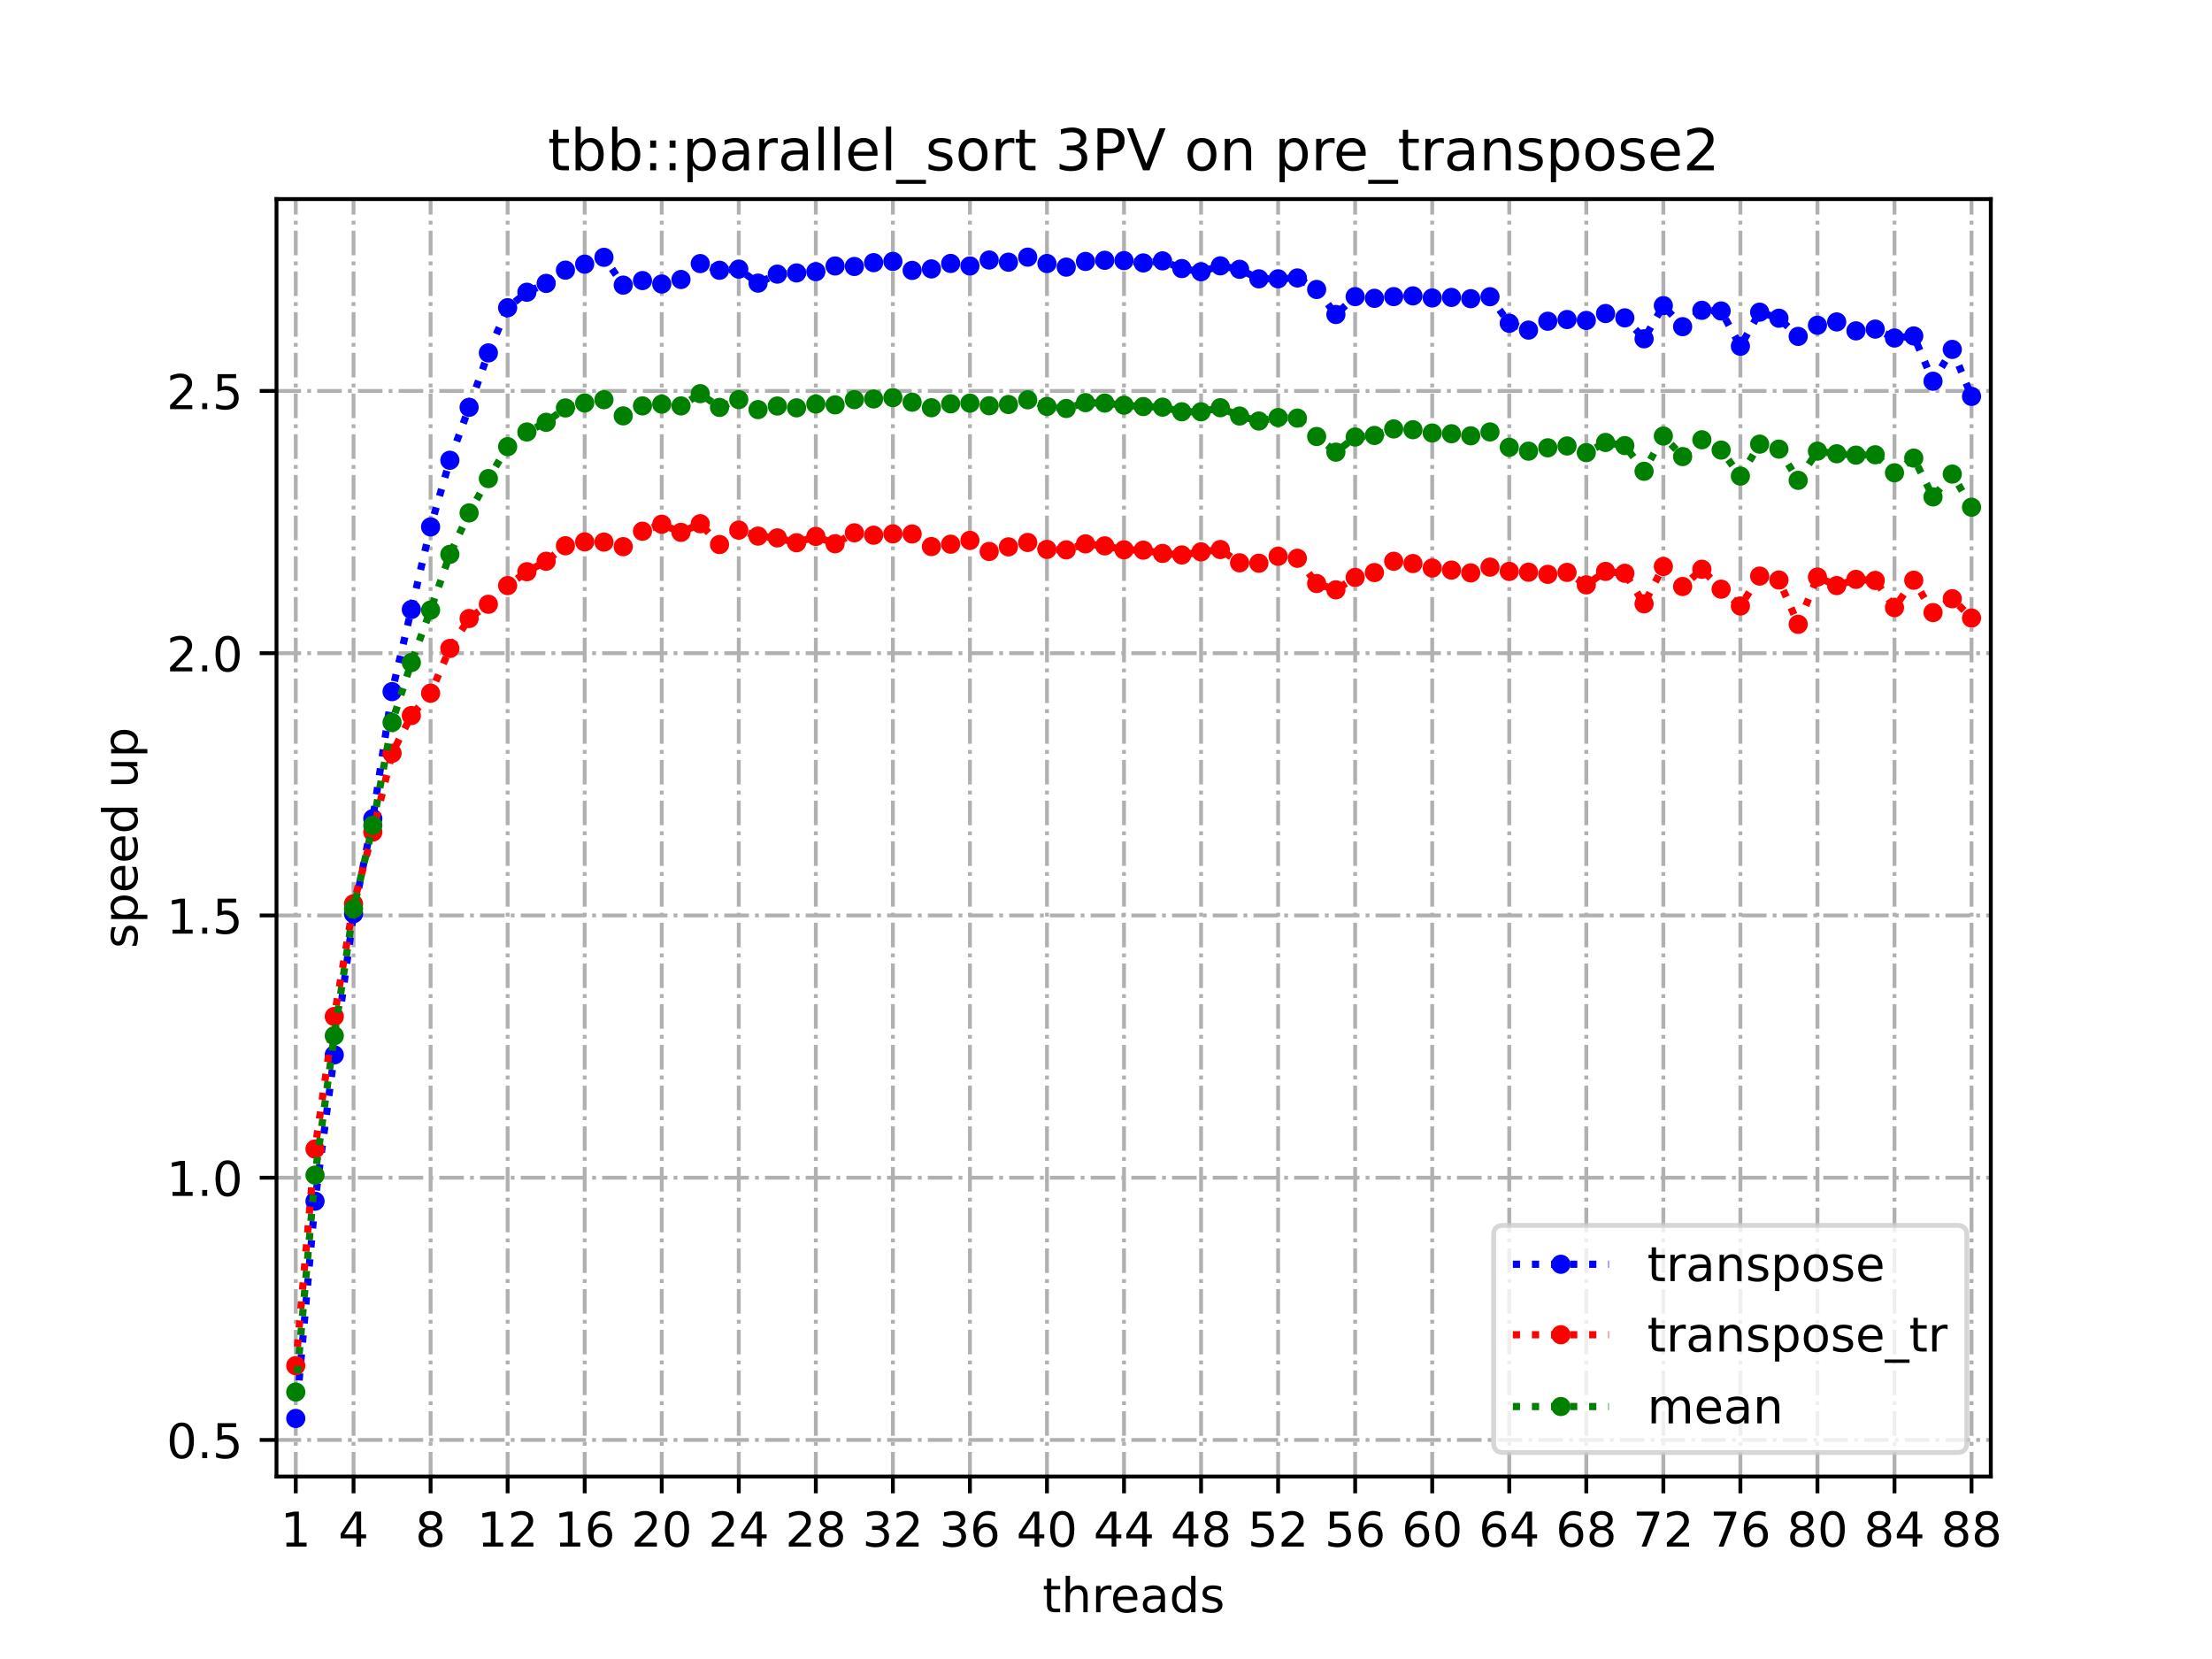 <?xml version="1.0" encoding="utf-8" standalone="no"?>
<!DOCTYPE svg PUBLIC "-//W3C//DTD SVG 1.1//EN"
  "http://www.w3.org/Graphics/SVG/1.1/DTD/svg11.dtd">
<!-- Created with matplotlib (https://matplotlib.org/) -->
<svg height="345.6pt" version="1.1" viewBox="0 0 460.8 345.6" width="460.8pt" xmlns="http://www.w3.org/2000/svg" xmlns:xlink="http://www.w3.org/1999/xlink">
 <defs>
  <style type="text/css">
*{stroke-linecap:butt;stroke-linejoin:round;}
  </style>
 </defs>
 <g id="figure_1">
  <g id="patch_1">
   <path d="M 0 345.6 
L 460.8 345.6 
L 460.8 0 
L 0 0 
z
" style="fill:#ffffff;"/>
  </g>
  <g id="axes_1">
   <g id="patch_2">
    <path d="M 57.6 307.584 
L 414.72 307.584 
L 414.72 41.472 
L 57.6 41.472 
z
" style="fill:#ffffff;"/>
   </g>
   <g id="matplotlib.axis_1">
    <g id="xtick_1">
     <g id="line2d_1">
      <path clip-path="url(#p87decdc789)" d="M 61.613 307.584 
L 61.613 41.472 
" style="fill:none;stroke:#b0b0b0;stroke-dasharray:5.12,1.28,0.8,1.28;stroke-dashoffset:0;stroke-width:0.8;"/>
     </g>
     <g id="line2d_2">
      <defs>
       <path d="M 0 0 
L 0 3.5 
" id="m316f2cb6b9" style="stroke:#000000;stroke-width:0.8;"/>
      </defs>
      <g>
       <use style="stroke:#000000;stroke-width:0.8;" x="61.613" xlink:href="#m316f2cb6b9" y="307.584"/>
      </g>
     </g>
     <g id="text_1">
      <!-- 1 -->
      <defs>
       <path d="M 12.406 8.297 
L 28.516 8.297 
L 28.516 63.922 
L 10.984 60.406 
L 10.984 69.391 
L 28.422 72.906 
L 38.281 72.906 
L 38.281 8.297 
L 54.391 8.297 
L 54.391 0 
L 12.406 0 
z
" id="DejaVuSans-49"/>
      </defs>
      <g transform="translate(58.431 322.182)scale(0.1 -0.1)">
       <use xlink:href="#DejaVuSans-49"/>
      </g>
     </g>
    </g>
    <g id="xtick_2">
     <g id="line2d_3">
      <path clip-path="url(#p87decdc789)" d="M 73.65 307.584 
L 73.65 41.472 
" style="fill:none;stroke:#b0b0b0;stroke-dasharray:5.12,1.28,0.8,1.28;stroke-dashoffset:0;stroke-width:0.8;"/>
     </g>
     <g id="line2d_4">
      <g>
       <use style="stroke:#000000;stroke-width:0.8;" x="73.65" xlink:href="#m316f2cb6b9" y="307.584"/>
      </g>
     </g>
     <g id="text_2">
      <!-- 4 -->
      <defs>
       <path d="M 37.797 64.312 
L 12.891 25.391 
L 37.797 25.391 
z
M 35.203 72.906 
L 47.609 72.906 
L 47.609 25.391 
L 58.016 25.391 
L 58.016 17.188 
L 47.609 17.188 
L 47.609 0 
L 37.797 0 
L 37.797 17.188 
L 4.891 17.188 
L 4.891 26.703 
z
" id="DejaVuSans-52"/>
      </defs>
      <g transform="translate(70.469 322.182)scale(0.1 -0.1)">
       <use xlink:href="#DejaVuSans-52"/>
      </g>
     </g>
    </g>
    <g id="xtick_3">
     <g id="line2d_5">
      <path clip-path="url(#p87decdc789)" d="M 89.701 307.584 
L 89.701 41.472 
" style="fill:none;stroke:#b0b0b0;stroke-dasharray:5.12,1.28,0.8,1.28;stroke-dashoffset:0;stroke-width:0.8;"/>
     </g>
     <g id="line2d_6">
      <g>
       <use style="stroke:#000000;stroke-width:0.8;" x="89.701" xlink:href="#m316f2cb6b9" y="307.584"/>
      </g>
     </g>
     <g id="text_3">
      <!-- 8 -->
      <defs>
       <path d="M 31.781 34.625 
Q 24.75 34.625 20.719 30.859 
Q 16.703 27.094 16.703 20.516 
Q 16.703 13.922 20.719 10.156 
Q 24.75 6.391 31.781 6.391 
Q 38.812 6.391 42.859 10.172 
Q 46.922 13.969 46.922 20.516 
Q 46.922 27.094 42.891 30.859 
Q 38.875 34.625 31.781 34.625 
z
M 21.922 38.812 
Q 15.578 40.375 12.031 44.719 
Q 8.5 49.078 8.5 55.328 
Q 8.5 64.062 14.719 69.141 
Q 20.953 74.219 31.781 74.219 
Q 42.672 74.219 48.875 69.141 
Q 55.078 64.062 55.078 55.328 
Q 55.078 49.078 51.531 44.719 
Q 48 40.375 41.703 38.812 
Q 48.828 37.156 52.797 32.312 
Q 56.781 27.484 56.781 20.516 
Q 56.781 9.906 50.312 4.234 
Q 43.844 -1.422 31.781 -1.422 
Q 19.734 -1.422 13.25 4.234 
Q 6.781 9.906 6.781 20.516 
Q 6.781 27.484 10.781 32.312 
Q 14.797 37.156 21.922 38.812 
z
M 18.312 54.391 
Q 18.312 48.734 21.844 45.562 
Q 25.391 42.391 31.781 42.391 
Q 38.141 42.391 41.719 45.562 
Q 45.312 48.734 45.312 54.391 
Q 45.312 60.062 41.719 63.234 
Q 38.141 66.406 31.781 66.406 
Q 25.391 66.406 21.844 63.234 
Q 18.312 60.062 18.312 54.391 
z
" id="DejaVuSans-56"/>
      </defs>
      <g transform="translate(86.519 322.182)scale(0.1 -0.1)">
       <use xlink:href="#DejaVuSans-56"/>
      </g>
     </g>
    </g>
    <g id="xtick_4">
     <g id="line2d_7">
      <path clip-path="url(#p87decdc789)" d="M 105.751 307.584 
L 105.751 41.472 
" style="fill:none;stroke:#b0b0b0;stroke-dasharray:5.12,1.28,0.8,1.28;stroke-dashoffset:0;stroke-width:0.8;"/>
     </g>
     <g id="line2d_8">
      <g>
       <use style="stroke:#000000;stroke-width:0.8;" x="105.751" xlink:href="#m316f2cb6b9" y="307.584"/>
      </g>
     </g>
     <g id="text_4">
      <!-- 12 -->
      <defs>
       <path d="M 19.188 8.297 
L 53.609 8.297 
L 53.609 0 
L 7.328 0 
L 7.328 8.297 
Q 12.938 14.109 22.625 23.891 
Q 32.328 33.688 34.812 36.531 
Q 39.547 41.844 41.422 45.531 
Q 43.312 49.219 43.312 52.781 
Q 43.312 58.594 39.234 62.25 
Q 35.156 65.922 28.609 65.922 
Q 23.969 65.922 18.812 64.312 
Q 13.672 62.703 7.812 59.422 
L 7.812 69.391 
Q 13.766 71.781 18.938 73 
Q 24.125 74.219 28.422 74.219 
Q 39.75 74.219 46.484 68.547 
Q 53.219 62.891 53.219 53.422 
Q 53.219 48.922 51.531 44.891 
Q 49.859 40.875 45.406 35.406 
Q 44.188 33.984 37.641 27.219 
Q 31.109 20.453 19.188 8.297 
z
" id="DejaVuSans-50"/>
      </defs>
      <g transform="translate(99.389 322.182)scale(0.1 -0.1)">
       <use xlink:href="#DejaVuSans-49"/>
       <use x="63.623" xlink:href="#DejaVuSans-50"/>
      </g>
     </g>
    </g>
    <g id="xtick_5">
     <g id="line2d_9">
      <path clip-path="url(#p87decdc789)" d="M 121.801 307.584 
L 121.801 41.472 
" style="fill:none;stroke:#b0b0b0;stroke-dasharray:5.12,1.28,0.8,1.28;stroke-dashoffset:0;stroke-width:0.8;"/>
     </g>
     <g id="line2d_10">
      <g>
       <use style="stroke:#000000;stroke-width:0.8;" x="121.801" xlink:href="#m316f2cb6b9" y="307.584"/>
      </g>
     </g>
     <g id="text_5">
      <!-- 16 -->
      <defs>
       <path d="M 33.016 40.375 
Q 26.375 40.375 22.484 35.828 
Q 18.609 31.297 18.609 23.391 
Q 18.609 15.531 22.484 10.953 
Q 26.375 6.391 33.016 6.391 
Q 39.656 6.391 43.531 10.953 
Q 47.406 15.531 47.406 23.391 
Q 47.406 31.297 43.531 35.828 
Q 39.656 40.375 33.016 40.375 
z
M 52.594 71.297 
L 52.594 62.312 
Q 48.875 64.062 45.094 64.984 
Q 41.312 65.922 37.594 65.922 
Q 27.828 65.922 22.672 59.328 
Q 17.531 52.734 16.797 39.406 
Q 19.672 43.656 24.016 45.922 
Q 28.375 48.188 33.594 48.188 
Q 44.578 48.188 50.953 41.516 
Q 57.328 34.859 57.328 23.391 
Q 57.328 12.156 50.688 5.359 
Q 44.047 -1.422 33.016 -1.422 
Q 20.359 -1.422 13.672 8.266 
Q 6.984 17.969 6.984 36.375 
Q 6.984 53.656 15.188 63.938 
Q 23.391 74.219 37.203 74.219 
Q 40.922 74.219 44.703 73.484 
Q 48.484 72.75 52.594 71.297 
z
" id="DejaVuSans-54"/>
      </defs>
      <g transform="translate(115.439 322.182)scale(0.1 -0.1)">
       <use xlink:href="#DejaVuSans-49"/>
       <use x="63.623" xlink:href="#DejaVuSans-54"/>
      </g>
     </g>
    </g>
    <g id="xtick_6">
     <g id="line2d_11">
      <path clip-path="url(#p87decdc789)" d="M 137.852 307.584 
L 137.852 41.472 
" style="fill:none;stroke:#b0b0b0;stroke-dasharray:5.12,1.28,0.8,1.28;stroke-dashoffset:0;stroke-width:0.8;"/>
     </g>
     <g id="line2d_12">
      <g>
       <use style="stroke:#000000;stroke-width:0.8;" x="137.852" xlink:href="#m316f2cb6b9" y="307.584"/>
      </g>
     </g>
     <g id="text_6">
      <!-- 20 -->
      <defs>
       <path d="M 31.781 66.406 
Q 24.172 66.406 20.328 58.906 
Q 16.5 51.422 16.5 36.375 
Q 16.5 21.391 20.328 13.891 
Q 24.172 6.391 31.781 6.391 
Q 39.453 6.391 43.281 13.891 
Q 47.125 21.391 47.125 36.375 
Q 47.125 51.422 43.281 58.906 
Q 39.453 66.406 31.781 66.406 
z
M 31.781 74.219 
Q 44.047 74.219 50.516 64.516 
Q 56.984 54.828 56.984 36.375 
Q 56.984 17.969 50.516 8.266 
Q 44.047 -1.422 31.781 -1.422 
Q 19.531 -1.422 13.062 8.266 
Q 6.594 17.969 6.594 36.375 
Q 6.594 54.828 13.062 64.516 
Q 19.531 74.219 31.781 74.219 
z
" id="DejaVuSans-48"/>
      </defs>
      <g transform="translate(131.489 322.182)scale(0.1 -0.1)">
       <use xlink:href="#DejaVuSans-50"/>
       <use x="63.623" xlink:href="#DejaVuSans-48"/>
      </g>
     </g>
    </g>
    <g id="xtick_7">
     <g id="line2d_13">
      <path clip-path="url(#p87decdc789)" d="M 153.902 307.584 
L 153.902 41.472 
" style="fill:none;stroke:#b0b0b0;stroke-dasharray:5.12,1.28,0.8,1.28;stroke-dashoffset:0;stroke-width:0.8;"/>
     </g>
     <g id="line2d_14">
      <g>
       <use style="stroke:#000000;stroke-width:0.8;" x="153.902" xlink:href="#m316f2cb6b9" y="307.584"/>
      </g>
     </g>
     <g id="text_7">
      <!-- 24 -->
      <g transform="translate(147.54 322.182)scale(0.1 -0.1)">
       <use xlink:href="#DejaVuSans-50"/>
       <use x="63.623" xlink:href="#DejaVuSans-52"/>
      </g>
     </g>
    </g>
    <g id="xtick_8">
     <g id="line2d_15">
      <path clip-path="url(#p87decdc789)" d="M 169.952 307.584 
L 169.952 41.472 
" style="fill:none;stroke:#b0b0b0;stroke-dasharray:5.12,1.28,0.8,1.28;stroke-dashoffset:0;stroke-width:0.8;"/>
     </g>
     <g id="line2d_16">
      <g>
       <use style="stroke:#000000;stroke-width:0.8;" x="169.952" xlink:href="#m316f2cb6b9" y="307.584"/>
      </g>
     </g>
     <g id="text_8">
      <!-- 28 -->
      <g transform="translate(163.59 322.182)scale(0.1 -0.1)">
       <use xlink:href="#DejaVuSans-50"/>
       <use x="63.623" xlink:href="#DejaVuSans-56"/>
      </g>
     </g>
    </g>
    <g id="xtick_9">
     <g id="line2d_17">
      <path clip-path="url(#p87decdc789)" d="M 186.003 307.584 
L 186.003 41.472 
" style="fill:none;stroke:#b0b0b0;stroke-dasharray:5.12,1.28,0.8,1.28;stroke-dashoffset:0;stroke-width:0.8;"/>
     </g>
     <g id="line2d_18">
      <g>
       <use style="stroke:#000000;stroke-width:0.8;" x="186.003" xlink:href="#m316f2cb6b9" y="307.584"/>
      </g>
     </g>
     <g id="text_9">
      <!-- 32 -->
      <defs>
       <path d="M 40.578 39.312 
Q 47.656 37.797 51.625 33 
Q 55.609 28.219 55.609 21.188 
Q 55.609 10.406 48.188 4.484 
Q 40.766 -1.422 27.094 -1.422 
Q 22.516 -1.422 17.656 -0.516 
Q 12.797 0.391 7.625 2.203 
L 7.625 11.719 
Q 11.719 9.328 16.594 8.109 
Q 21.484 6.891 26.812 6.891 
Q 36.078 6.891 40.938 10.547 
Q 45.797 14.203 45.797 21.188 
Q 45.797 27.641 41.281 31.266 
Q 36.766 34.906 28.719 34.906 
L 20.219 34.906 
L 20.219 43.016 
L 29.109 43.016 
Q 36.375 43.016 40.234 45.922 
Q 44.094 48.828 44.094 54.297 
Q 44.094 59.906 40.109 62.906 
Q 36.141 65.922 28.719 65.922 
Q 24.656 65.922 20.016 65.031 
Q 15.375 64.156 9.812 62.312 
L 9.812 71.094 
Q 15.438 72.656 20.344 73.438 
Q 25.25 74.219 29.594 74.219 
Q 40.828 74.219 47.359 69.109 
Q 53.906 64.016 53.906 55.328 
Q 53.906 49.266 50.438 45.094 
Q 46.969 40.922 40.578 39.312 
z
" id="DejaVuSans-51"/>
      </defs>
      <g transform="translate(179.64 322.182)scale(0.1 -0.1)">
       <use xlink:href="#DejaVuSans-51"/>
       <use x="63.623" xlink:href="#DejaVuSans-50"/>
      </g>
     </g>
    </g>
    <g id="xtick_10">
     <g id="line2d_19">
      <path clip-path="url(#p87decdc789)" d="M 202.053 307.584 
L 202.053 41.472 
" style="fill:none;stroke:#b0b0b0;stroke-dasharray:5.12,1.28,0.8,1.28;stroke-dashoffset:0;stroke-width:0.8;"/>
     </g>
     <g id="line2d_20">
      <g>
       <use style="stroke:#000000;stroke-width:0.8;" x="202.053" xlink:href="#m316f2cb6b9" y="307.584"/>
      </g>
     </g>
     <g id="text_10">
      <!-- 36 -->
      <g transform="translate(195.691 322.182)scale(0.1 -0.1)">
       <use xlink:href="#DejaVuSans-51"/>
       <use x="63.623" xlink:href="#DejaVuSans-54"/>
      </g>
     </g>
    </g>
    <g id="xtick_11">
     <g id="line2d_21">
      <path clip-path="url(#p87decdc789)" d="M 218.103 307.584 
L 218.103 41.472 
" style="fill:none;stroke:#b0b0b0;stroke-dasharray:5.12,1.28,0.8,1.28;stroke-dashoffset:0;stroke-width:0.8;"/>
     </g>
     <g id="line2d_22">
      <g>
       <use style="stroke:#000000;stroke-width:0.8;" x="218.103" xlink:href="#m316f2cb6b9" y="307.584"/>
      </g>
     </g>
     <g id="text_11">
      <!-- 40 -->
      <g transform="translate(211.741 322.182)scale(0.1 -0.1)">
       <use xlink:href="#DejaVuSans-52"/>
       <use x="63.623" xlink:href="#DejaVuSans-48"/>
      </g>
     </g>
    </g>
    <g id="xtick_12">
     <g id="line2d_23">
      <path clip-path="url(#p87decdc789)" d="M 234.154 307.584 
L 234.154 41.472 
" style="fill:none;stroke:#b0b0b0;stroke-dasharray:5.12,1.28,0.8,1.28;stroke-dashoffset:0;stroke-width:0.8;"/>
     </g>
     <g id="line2d_24">
      <g>
       <use style="stroke:#000000;stroke-width:0.8;" x="234.154" xlink:href="#m316f2cb6b9" y="307.584"/>
      </g>
     </g>
     <g id="text_12">
      <!-- 44 -->
      <g transform="translate(227.791 322.182)scale(0.1 -0.1)">
       <use xlink:href="#DejaVuSans-52"/>
       <use x="63.623" xlink:href="#DejaVuSans-52"/>
      </g>
     </g>
    </g>
    <g id="xtick_13">
     <g id="line2d_25">
      <path clip-path="url(#p87decdc789)" d="M 250.204 307.584 
L 250.204 41.472 
" style="fill:none;stroke:#b0b0b0;stroke-dasharray:5.12,1.28,0.8,1.28;stroke-dashoffset:0;stroke-width:0.8;"/>
     </g>
     <g id="line2d_26">
      <g>
       <use style="stroke:#000000;stroke-width:0.8;" x="250.204" xlink:href="#m316f2cb6b9" y="307.584"/>
      </g>
     </g>
     <g id="text_13">
      <!-- 48 -->
      <g transform="translate(243.842 322.182)scale(0.1 -0.1)">
       <use xlink:href="#DejaVuSans-52"/>
       <use x="63.623" xlink:href="#DejaVuSans-56"/>
      </g>
     </g>
    </g>
    <g id="xtick_14">
     <g id="line2d_27">
      <path clip-path="url(#p87decdc789)" d="M 266.254 307.584 
L 266.254 41.472 
" style="fill:none;stroke:#b0b0b0;stroke-dasharray:5.12,1.28,0.8,1.28;stroke-dashoffset:0;stroke-width:0.8;"/>
     </g>
     <g id="line2d_28">
      <g>
       <use style="stroke:#000000;stroke-width:0.8;" x="266.254" xlink:href="#m316f2cb6b9" y="307.584"/>
      </g>
     </g>
     <g id="text_14">
      <!-- 52 -->
      <defs>
       <path d="M 10.797 72.906 
L 49.516 72.906 
L 49.516 64.594 
L 19.828 64.594 
L 19.828 46.734 
Q 21.969 47.469 24.109 47.828 
Q 26.266 48.188 28.422 48.188 
Q 40.625 48.188 47.75 41.5 
Q 54.891 34.812 54.891 23.391 
Q 54.891 11.625 47.562 5.094 
Q 40.234 -1.422 26.906 -1.422 
Q 22.312 -1.422 17.547 -0.641 
Q 12.797 0.141 7.719 1.703 
L 7.719 11.625 
Q 12.109 9.234 16.797 8.062 
Q 21.484 6.891 26.703 6.891 
Q 35.156 6.891 40.078 11.328 
Q 45.016 15.766 45.016 23.391 
Q 45.016 31 40.078 35.438 
Q 35.156 39.891 26.703 39.891 
Q 22.75 39.891 18.812 39.016 
Q 14.891 38.141 10.797 36.281 
z
" id="DejaVuSans-53"/>
      </defs>
      <g transform="translate(259.892 322.182)scale(0.1 -0.1)">
       <use xlink:href="#DejaVuSans-53"/>
       <use x="63.623" xlink:href="#DejaVuSans-50"/>
      </g>
     </g>
    </g>
    <g id="xtick_15">
     <g id="line2d_29">
      <path clip-path="url(#p87decdc789)" d="M 282.305 307.584 
L 282.305 41.472 
" style="fill:none;stroke:#b0b0b0;stroke-dasharray:5.12,1.28,0.8,1.28;stroke-dashoffset:0;stroke-width:0.8;"/>
     </g>
     <g id="line2d_30">
      <g>
       <use style="stroke:#000000;stroke-width:0.8;" x="282.305" xlink:href="#m316f2cb6b9" y="307.584"/>
      </g>
     </g>
     <g id="text_15">
      <!-- 56 -->
      <g transform="translate(275.942 322.182)scale(0.1 -0.1)">
       <use xlink:href="#DejaVuSans-53"/>
       <use x="63.623" xlink:href="#DejaVuSans-54"/>
      </g>
     </g>
    </g>
    <g id="xtick_16">
     <g id="line2d_31">
      <path clip-path="url(#p87decdc789)" d="M 298.355 307.584 
L 298.355 41.472 
" style="fill:none;stroke:#b0b0b0;stroke-dasharray:5.12,1.28,0.8,1.28;stroke-dashoffset:0;stroke-width:0.8;"/>
     </g>
     <g id="line2d_32">
      <g>
       <use style="stroke:#000000;stroke-width:0.8;" x="298.355" xlink:href="#m316f2cb6b9" y="307.584"/>
      </g>
     </g>
     <g id="text_16">
      <!-- 60 -->
      <g transform="translate(291.993 322.182)scale(0.1 -0.1)">
       <use xlink:href="#DejaVuSans-54"/>
       <use x="63.623" xlink:href="#DejaVuSans-48"/>
      </g>
     </g>
    </g>
    <g id="xtick_17">
     <g id="line2d_33">
      <path clip-path="url(#p87decdc789)" d="M 314.405 307.584 
L 314.405 41.472 
" style="fill:none;stroke:#b0b0b0;stroke-dasharray:5.12,1.28,0.8,1.28;stroke-dashoffset:0;stroke-width:0.8;"/>
     </g>
     <g id="line2d_34">
      <g>
       <use style="stroke:#000000;stroke-width:0.8;" x="314.405" xlink:href="#m316f2cb6b9" y="307.584"/>
      </g>
     </g>
     <g id="text_17">
      <!-- 64 -->
      <g transform="translate(308.043 322.182)scale(0.1 -0.1)">
       <use xlink:href="#DejaVuSans-54"/>
       <use x="63.623" xlink:href="#DejaVuSans-52"/>
      </g>
     </g>
    </g>
    <g id="xtick_18">
     <g id="line2d_35">
      <path clip-path="url(#p87decdc789)" d="M 330.456 307.584 
L 330.456 41.472 
" style="fill:none;stroke:#b0b0b0;stroke-dasharray:5.12,1.28,0.8,1.28;stroke-dashoffset:0;stroke-width:0.8;"/>
     </g>
     <g id="line2d_36">
      <g>
       <use style="stroke:#000000;stroke-width:0.8;" x="330.456" xlink:href="#m316f2cb6b9" y="307.584"/>
      </g>
     </g>
     <g id="text_18">
      <!-- 68 -->
      <g transform="translate(324.093 322.182)scale(0.1 -0.1)">
       <use xlink:href="#DejaVuSans-54"/>
       <use x="63.623" xlink:href="#DejaVuSans-56"/>
      </g>
     </g>
    </g>
    <g id="xtick_19">
     <g id="line2d_37">
      <path clip-path="url(#p87decdc789)" d="M 346.506 307.584 
L 346.506 41.472 
" style="fill:none;stroke:#b0b0b0;stroke-dasharray:5.12,1.28,0.8,1.28;stroke-dashoffset:0;stroke-width:0.8;"/>
     </g>
     <g id="line2d_38">
      <g>
       <use style="stroke:#000000;stroke-width:0.8;" x="346.506" xlink:href="#m316f2cb6b9" y="307.584"/>
      </g>
     </g>
     <g id="text_19">
      <!-- 72 -->
      <defs>
       <path d="M 8.203 72.906 
L 55.078 72.906 
L 55.078 68.703 
L 28.609 0 
L 18.312 0 
L 43.219 64.594 
L 8.203 64.594 
z
" id="DejaVuSans-55"/>
      </defs>
      <g transform="translate(340.144 322.182)scale(0.1 -0.1)">
       <use xlink:href="#DejaVuSans-55"/>
       <use x="63.623" xlink:href="#DejaVuSans-50"/>
      </g>
     </g>
    </g>
    <g id="xtick_20">
     <g id="line2d_39">
      <path clip-path="url(#p87decdc789)" d="M 362.556 307.584 
L 362.556 41.472 
" style="fill:none;stroke:#b0b0b0;stroke-dasharray:5.12,1.28,0.8,1.28;stroke-dashoffset:0;stroke-width:0.8;"/>
     </g>
     <g id="line2d_40">
      <g>
       <use style="stroke:#000000;stroke-width:0.8;" x="362.556" xlink:href="#m316f2cb6b9" y="307.584"/>
      </g>
     </g>
     <g id="text_20">
      <!-- 76 -->
      <g transform="translate(356.194 322.182)scale(0.1 -0.1)">
       <use xlink:href="#DejaVuSans-55"/>
       <use x="63.623" xlink:href="#DejaVuSans-54"/>
      </g>
     </g>
    </g>
    <g id="xtick_21">
     <g id="line2d_41">
      <path clip-path="url(#p87decdc789)" d="M 378.607 307.584 
L 378.607 41.472 
" style="fill:none;stroke:#b0b0b0;stroke-dasharray:5.12,1.28,0.8,1.28;stroke-dashoffset:0;stroke-width:0.8;"/>
     </g>
     <g id="line2d_42">
      <g>
       <use style="stroke:#000000;stroke-width:0.8;" x="378.607" xlink:href="#m316f2cb6b9" y="307.584"/>
      </g>
     </g>
     <g id="text_21">
      <!-- 80 -->
      <g transform="translate(372.244 322.182)scale(0.1 -0.1)">
       <use xlink:href="#DejaVuSans-56"/>
       <use x="63.623" xlink:href="#DejaVuSans-48"/>
      </g>
     </g>
    </g>
    <g id="xtick_22">
     <g id="line2d_43">
      <path clip-path="url(#p87decdc789)" d="M 394.657 307.584 
L 394.657 41.472 
" style="fill:none;stroke:#b0b0b0;stroke-dasharray:5.12,1.28,0.8,1.28;stroke-dashoffset:0;stroke-width:0.8;"/>
     </g>
     <g id="line2d_44">
      <g>
       <use style="stroke:#000000;stroke-width:0.8;" x="394.657" xlink:href="#m316f2cb6b9" y="307.584"/>
      </g>
     </g>
     <g id="text_22">
      <!-- 84 -->
      <g transform="translate(388.295 322.182)scale(0.1 -0.1)">
       <use xlink:href="#DejaVuSans-56"/>
       <use x="63.623" xlink:href="#DejaVuSans-52"/>
      </g>
     </g>
    </g>
    <g id="xtick_23">
     <g id="line2d_45">
      <path clip-path="url(#p87decdc789)" d="M 410.707 307.584 
L 410.707 41.472 
" style="fill:none;stroke:#b0b0b0;stroke-dasharray:5.12,1.28,0.8,1.28;stroke-dashoffset:0;stroke-width:0.8;"/>
     </g>
     <g id="line2d_46">
      <g>
       <use style="stroke:#000000;stroke-width:0.8;" x="410.707" xlink:href="#m316f2cb6b9" y="307.584"/>
      </g>
     </g>
     <g id="text_23">
      <!-- 88 -->
      <g transform="translate(404.345 322.182)scale(0.1 -0.1)">
       <use xlink:href="#DejaVuSans-56"/>
       <use x="63.623" xlink:href="#DejaVuSans-56"/>
      </g>
     </g>
    </g>
    <g id="text_24">
     <!-- threads -->
     <defs>
      <path d="M 18.312 70.219 
L 18.312 54.688 
L 36.812 54.688 
L 36.812 47.703 
L 18.312 47.703 
L 18.312 18.016 
Q 18.312 11.328 20.141 9.422 
Q 21.969 7.516 27.594 7.516 
L 36.812 7.516 
L 36.812 0 
L 27.594 0 
Q 17.188 0 13.234 3.875 
Q 9.281 7.766 9.281 18.016 
L 9.281 47.703 
L 2.688 47.703 
L 2.688 54.688 
L 9.281 54.688 
L 9.281 70.219 
z
" id="DejaVuSans-116"/>
      <path d="M 54.891 33.016 
L 54.891 0 
L 45.906 0 
L 45.906 32.719 
Q 45.906 40.484 42.875 44.328 
Q 39.844 48.188 33.797 48.188 
Q 26.516 48.188 22.312 43.547 
Q 18.109 38.922 18.109 30.906 
L 18.109 0 
L 9.078 0 
L 9.078 75.984 
L 18.109 75.984 
L 18.109 46.188 
Q 21.344 51.125 25.703 53.562 
Q 30.078 56 35.797 56 
Q 45.219 56 50.047 50.172 
Q 54.891 44.344 54.891 33.016 
z
" id="DejaVuSans-104"/>
      <path d="M 41.109 46.297 
Q 39.594 47.172 37.812 47.578 
Q 36.031 48 33.891 48 
Q 26.266 48 22.188 43.047 
Q 18.109 38.094 18.109 28.812 
L 18.109 0 
L 9.078 0 
L 9.078 54.688 
L 18.109 54.688 
L 18.109 46.188 
Q 20.953 51.172 25.484 53.578 
Q 30.031 56 36.531 56 
Q 37.453 56 38.578 55.875 
Q 39.703 55.766 41.062 55.516 
z
" id="DejaVuSans-114"/>
      <path d="M 56.203 29.594 
L 56.203 25.203 
L 14.891 25.203 
Q 15.484 15.922 20.484 11.062 
Q 25.484 6.203 34.422 6.203 
Q 39.594 6.203 44.453 7.469 
Q 49.312 8.734 54.109 11.281 
L 54.109 2.781 
Q 49.266 0.734 44.188 -0.344 
Q 39.109 -1.422 33.891 -1.422 
Q 20.797 -1.422 13.156 6.188 
Q 5.516 13.812 5.516 26.812 
Q 5.516 40.234 12.766 48.109 
Q 20.016 56 32.328 56 
Q 43.359 56 49.781 48.891 
Q 56.203 41.797 56.203 29.594 
z
M 47.219 32.234 
Q 47.125 39.594 43.094 43.984 
Q 39.062 48.391 32.422 48.391 
Q 24.906 48.391 20.391 44.141 
Q 15.875 39.891 15.188 32.172 
z
" id="DejaVuSans-101"/>
      <path d="M 34.281 27.484 
Q 23.391 27.484 19.188 25 
Q 14.984 22.516 14.984 16.5 
Q 14.984 11.719 18.141 8.906 
Q 21.297 6.109 26.703 6.109 
Q 34.188 6.109 38.703 11.406 
Q 43.219 16.703 43.219 25.484 
L 43.219 27.484 
z
M 52.203 31.203 
L 52.203 0 
L 43.219 0 
L 43.219 8.297 
Q 40.141 3.328 35.547 0.953 
Q 30.953 -1.422 24.312 -1.422 
Q 15.922 -1.422 10.953 3.297 
Q 6 8.016 6 15.922 
Q 6 25.141 12.172 29.828 
Q 18.359 34.516 30.609 34.516 
L 43.219 34.516 
L 43.219 35.406 
Q 43.219 41.609 39.141 45 
Q 35.062 48.391 27.688 48.391 
Q 23 48.391 18.547 47.266 
Q 14.109 46.141 10.016 43.891 
L 10.016 52.203 
Q 14.938 54.109 19.578 55.047 
Q 24.219 56 28.609 56 
Q 40.484 56 46.344 49.844 
Q 52.203 43.703 52.203 31.203 
z
" id="DejaVuSans-97"/>
      <path d="M 45.406 46.391 
L 45.406 75.984 
L 54.391 75.984 
L 54.391 0 
L 45.406 0 
L 45.406 8.203 
Q 42.578 3.328 38.25 0.953 
Q 33.938 -1.422 27.875 -1.422 
Q 17.969 -1.422 11.734 6.484 
Q 5.516 14.406 5.516 27.297 
Q 5.516 40.188 11.734 48.094 
Q 17.969 56 27.875 56 
Q 33.938 56 38.25 53.625 
Q 42.578 51.266 45.406 46.391 
z
M 14.797 27.297 
Q 14.797 17.391 18.875 11.75 
Q 22.953 6.109 30.078 6.109 
Q 37.203 6.109 41.297 11.75 
Q 45.406 17.391 45.406 27.297 
Q 45.406 37.203 41.297 42.844 
Q 37.203 48.484 30.078 48.484 
Q 22.953 48.484 18.875 42.844 
Q 14.797 37.203 14.797 27.297 
z
" id="DejaVuSans-100"/>
      <path d="M 44.281 53.078 
L 44.281 44.578 
Q 40.484 46.531 36.375 47.5 
Q 32.281 48.484 27.875 48.484 
Q 21.188 48.484 17.844 46.438 
Q 14.5 44.391 14.5 40.281 
Q 14.5 37.156 16.891 35.375 
Q 19.281 33.594 26.516 31.984 
L 29.594 31.297 
Q 39.156 29.25 43.188 25.516 
Q 47.219 21.781 47.219 15.094 
Q 47.219 7.469 41.188 3.016 
Q 35.156 -1.422 24.609 -1.422 
Q 20.219 -1.422 15.453 -0.562 
Q 10.688 0.297 5.422 2 
L 5.422 11.281 
Q 10.406 8.688 15.234 7.391 
Q 20.062 6.109 24.812 6.109 
Q 31.156 6.109 34.562 8.281 
Q 37.984 10.453 37.984 14.406 
Q 37.984 18.062 35.516 20.016 
Q 33.062 21.969 24.703 23.781 
L 21.578 24.516 
Q 13.234 26.266 9.516 29.906 
Q 5.812 33.547 5.812 39.891 
Q 5.812 47.609 11.281 51.797 
Q 16.75 56 26.812 56 
Q 31.781 56 36.172 55.266 
Q 40.578 54.547 44.281 53.078 
z
" id="DejaVuSans-115"/>
     </defs>
     <g transform="translate(217.169 335.861)scale(0.1 -0.1)">
      <use xlink:href="#DejaVuSans-116"/>
      <use x="39.209" xlink:href="#DejaVuSans-104"/>
      <use x="102.588" xlink:href="#DejaVuSans-114"/>
      <use x="141.451" xlink:href="#DejaVuSans-101"/>
      <use x="202.975" xlink:href="#DejaVuSans-97"/>
      <use x="264.254" xlink:href="#DejaVuSans-100"/>
      <use x="327.73" xlink:href="#DejaVuSans-115"/>
     </g>
    </g>
   </g>
   <g id="matplotlib.axis_2">
    <g id="ytick_1">
     <g id="line2d_47">
      <path clip-path="url(#p87decdc789)" d="M 57.6 299.964 
L 414.72 299.964 
" style="fill:none;stroke:#b0b0b0;stroke-dasharray:5.12,1.28,0.8,1.28;stroke-dashoffset:0;stroke-width:0.8;"/>
     </g>
     <g id="line2d_48">
      <defs>
       <path d="M 0 0 
L -3.5 0 
" id="mdce534d19d" style="stroke:#000000;stroke-width:0.8;"/>
      </defs>
      <g>
       <use style="stroke:#000000;stroke-width:0.8;" x="57.6" xlink:href="#mdce534d19d" y="299.964"/>
      </g>
     </g>
     <g id="text_25">
      <!-- 0.5 -->
      <defs>
       <path d="M 10.688 12.406 
L 21 12.406 
L 21 0 
L 10.688 0 
z
" id="DejaVuSans-46"/>
      </defs>
      <g transform="translate(34.697 303.763)scale(0.1 -0.1)">
       <use xlink:href="#DejaVuSans-48"/>
       <use x="63.623" xlink:href="#DejaVuSans-46"/>
       <use x="95.41" xlink:href="#DejaVuSans-53"/>
      </g>
     </g>
    </g>
    <g id="ytick_2">
     <g id="line2d_49">
      <path clip-path="url(#p87decdc789)" d="M 57.6 245.332 
L 414.72 245.332 
" style="fill:none;stroke:#b0b0b0;stroke-dasharray:5.12,1.28,0.8,1.28;stroke-dashoffset:0;stroke-width:0.8;"/>
     </g>
     <g id="line2d_50">
      <g>
       <use style="stroke:#000000;stroke-width:0.8;" x="57.6" xlink:href="#mdce534d19d" y="245.332"/>
      </g>
     </g>
     <g id="text_26">
      <!-- 1.0 -->
      <g transform="translate(34.697 249.131)scale(0.1 -0.1)">
       <use xlink:href="#DejaVuSans-49"/>
       <use x="63.623" xlink:href="#DejaVuSans-46"/>
       <use x="95.41" xlink:href="#DejaVuSans-48"/>
      </g>
     </g>
    </g>
    <g id="ytick_3">
     <g id="line2d_51">
      <path clip-path="url(#p87decdc789)" d="M 57.6 190.699 
L 414.72 190.699 
" style="fill:none;stroke:#b0b0b0;stroke-dasharray:5.12,1.28,0.8,1.28;stroke-dashoffset:0;stroke-width:0.8;"/>
     </g>
     <g id="line2d_52">
      <g>
       <use style="stroke:#000000;stroke-width:0.8;" x="57.6" xlink:href="#mdce534d19d" y="190.699"/>
      </g>
     </g>
     <g id="text_27">
      <!-- 1.5 -->
      <g transform="translate(34.697 194.498)scale(0.1 -0.1)">
       <use xlink:href="#DejaVuSans-49"/>
       <use x="63.623" xlink:href="#DejaVuSans-46"/>
       <use x="95.41" xlink:href="#DejaVuSans-53"/>
      </g>
     </g>
    </g>
    <g id="ytick_4">
     <g id="line2d_53">
      <path clip-path="url(#p87decdc789)" d="M 57.6 136.067 
L 414.72 136.067 
" style="fill:none;stroke:#b0b0b0;stroke-dasharray:5.12,1.28,0.8,1.28;stroke-dashoffset:0;stroke-width:0.8;"/>
     </g>
     <g id="line2d_54">
      <g>
       <use style="stroke:#000000;stroke-width:0.8;" x="57.6" xlink:href="#mdce534d19d" y="136.067"/>
      </g>
     </g>
     <g id="text_28">
      <!-- 2.0 -->
      <g transform="translate(34.697 139.866)scale(0.1 -0.1)">
       <use xlink:href="#DejaVuSans-50"/>
       <use x="63.623" xlink:href="#DejaVuSans-46"/>
       <use x="95.41" xlink:href="#DejaVuSans-48"/>
      </g>
     </g>
    </g>
    <g id="ytick_5">
     <g id="line2d_55">
      <path clip-path="url(#p87decdc789)" d="M 57.6 81.434 
L 414.72 81.434 
" style="fill:none;stroke:#b0b0b0;stroke-dasharray:5.12,1.28,0.8,1.28;stroke-dashoffset:0;stroke-width:0.8;"/>
     </g>
     <g id="line2d_56">
      <g>
       <use style="stroke:#000000;stroke-width:0.8;" x="57.6" xlink:href="#mdce534d19d" y="81.434"/>
      </g>
     </g>
     <g id="text_29">
      <!-- 2.5 -->
      <g transform="translate(34.697 85.233)scale(0.1 -0.1)">
       <use xlink:href="#DejaVuSans-50"/>
       <use x="63.623" xlink:href="#DejaVuSans-46"/>
       <use x="95.41" xlink:href="#DejaVuSans-53"/>
      </g>
     </g>
    </g>
    <g id="text_30">
     <!-- speed up -->
     <defs>
      <path d="M 18.109 8.203 
L 18.109 -20.797 
L 9.078 -20.797 
L 9.078 54.688 
L 18.109 54.688 
L 18.109 46.391 
Q 20.953 51.266 25.266 53.625 
Q 29.594 56 35.594 56 
Q 45.562 56 51.781 48.094 
Q 58.016 40.188 58.016 27.297 
Q 58.016 14.406 51.781 6.484 
Q 45.562 -1.422 35.594 -1.422 
Q 29.594 -1.422 25.266 0.953 
Q 20.953 3.328 18.109 8.203 
z
M 48.688 27.297 
Q 48.688 37.203 44.609 42.844 
Q 40.531 48.484 33.406 48.484 
Q 26.266 48.484 22.188 42.844 
Q 18.109 37.203 18.109 27.297 
Q 18.109 17.391 22.188 11.75 
Q 26.266 6.109 33.406 6.109 
Q 40.531 6.109 44.609 11.75 
Q 48.688 17.391 48.688 27.297 
z
" id="DejaVuSans-112"/>
      <path id="DejaVuSans-32"/>
      <path d="M 8.5 21.578 
L 8.5 54.688 
L 17.484 54.688 
L 17.484 21.922 
Q 17.484 14.156 20.5 10.266 
Q 23.531 6.391 29.594 6.391 
Q 36.859 6.391 41.078 11.031 
Q 45.312 15.672 45.312 23.688 
L 45.312 54.688 
L 54.297 54.688 
L 54.297 0 
L 45.312 0 
L 45.312 8.406 
Q 42.047 3.422 37.719 1 
Q 33.406 -1.422 27.688 -1.422 
Q 18.266 -1.422 13.375 4.438 
Q 8.5 10.297 8.5 21.578 
z
M 31.109 56 
z
" id="DejaVuSans-117"/>
     </defs>
     <g transform="translate(28.617 197.566)rotate(-90)scale(0.1 -0.1)">
      <use xlink:href="#DejaVuSans-115"/>
      <use x="52.1" xlink:href="#DejaVuSans-112"/>
      <use x="115.576" xlink:href="#DejaVuSans-101"/>
      <use x="177.1" xlink:href="#DejaVuSans-101"/>
      <use x="238.623" xlink:href="#DejaVuSans-100"/>
      <use x="302.1" xlink:href="#DejaVuSans-32"/>
      <use x="333.887" xlink:href="#DejaVuSans-117"/>
      <use x="397.266" xlink:href="#DejaVuSans-112"/>
     </g>
    </g>
   </g>
   <g id="line2d_57">
    <path clip-path="url(#p87decdc789)" d="M 61.613 295.488 
L 65.625 250.234 
L 69.638 219.753 
L 73.65 190.341 
L 77.663 170.546 
L 81.676 144.079 
L 85.688 126.976 
L 89.701 109.763 
L 93.713 95.879 
L 97.726 84.855 
L 101.738 73.515 
L 105.751 64.104 
L 109.764 60.877 
L 113.776 59.035 
L 117.789 56.277 
L 121.801 55.025 
L 125.814 53.606 
L 129.827 59.397 
L 133.839 58.447 
L 137.852 59.167 
L 141.864 58.222 
L 145.877 54.909 
L 149.889 56.307 
L 153.902 56.06 
L 157.915 58.979 
L 161.927 57.106 
L 165.94 56.853 
L 169.952 56.591 
L 173.965 55.405 
L 177.978 55.51 
L 181.99 54.715 
L 186.003 54.454 
L 190.015 56.333 
L 194.028 56.02 
L 198.04 54.881 
L 202.053 55.403 
L 206.066 54.169 
L 210.078 54.618 
L 214.091 53.568 
L 218.103 54.897 
L 222.116 55.648 
L 226.129 54.464 
L 230.141 54.226 
L 234.154 54.288 
L 238.166 54.777 
L 242.179 54.344 
L 246.191 55.951 
L 250.204 56.611 
L 254.217 55.381 
L 258.229 56.099 
L 262.242 58.086 
L 266.254 58.081 
L 270.267 57.903 
L 274.28 60.301 
L 278.292 65.518 
L 282.305 61.795 
L 286.317 62.148 
L 290.33 61.79 
L 294.342 61.636 
L 298.355 62.072 
L 302.368 61.955 
L 306.38 62.225 
L 310.393 61.814 
L 314.405 67.338 
L 318.418 68.768 
L 322.431 66.922 
L 326.443 66.565 
L 330.456 66.752 
L 334.468 65.313 
L 338.481 66.221 
L 342.493 70.576 
L 346.506 63.664 
L 350.519 68.051 
L 354.531 64.64 
L 358.544 64.783 
L 362.556 72.127 
L 366.569 65.032 
L 370.582 66.291 
L 374.594 70.076 
L 378.607 67.756 
L 382.619 67.064 
L 386.632 68.927 
L 390.644 68.559 
L 394.657 70.415 
L 398.67 69.985 
L 402.682 79.418 
L 406.695 72.789 
L 410.707 82.576 
" style="fill:none;stroke:#0000ff;stroke-dasharray:1.5,2.475;stroke-dashoffset:0;stroke-width:1.5;"/>
    <defs>
     <path d="M 0 1.5 
C 0.398 1.5 0.779 1.342 1.061 1.061 
C 1.342 0.779 1.5 0.398 1.5 0 
C 1.5 -0.398 1.342 -0.779 1.061 -1.061 
C 0.779 -1.342 0.398 -1.5 0 -1.5 
C -0.398 -1.5 -0.779 -1.342 -1.061 -1.061 
C -1.342 -0.779 -1.5 -0.398 -1.5 0 
C -1.5 0.398 -1.342 0.779 -1.061 1.061 
C -0.779 1.342 -0.398 1.5 0 1.5 
z
" id="md558ca57b4" style="stroke:#0000ff;"/>
    </defs>
    <g clip-path="url(#p87decdc789)">
     <use style="fill:#0000ff;stroke:#0000ff;" x="61.613" xlink:href="#md558ca57b4" y="295.488"/>
     <use style="fill:#0000ff;stroke:#0000ff;" x="65.625" xlink:href="#md558ca57b4" y="250.234"/>
     <use style="fill:#0000ff;stroke:#0000ff;" x="69.638" xlink:href="#md558ca57b4" y="219.753"/>
     <use style="fill:#0000ff;stroke:#0000ff;" x="73.65" xlink:href="#md558ca57b4" y="190.341"/>
     <use style="fill:#0000ff;stroke:#0000ff;" x="77.663" xlink:href="#md558ca57b4" y="170.546"/>
     <use style="fill:#0000ff;stroke:#0000ff;" x="81.676" xlink:href="#md558ca57b4" y="144.079"/>
     <use style="fill:#0000ff;stroke:#0000ff;" x="85.688" xlink:href="#md558ca57b4" y="126.976"/>
     <use style="fill:#0000ff;stroke:#0000ff;" x="89.701" xlink:href="#md558ca57b4" y="109.763"/>
     <use style="fill:#0000ff;stroke:#0000ff;" x="93.713" xlink:href="#md558ca57b4" y="95.879"/>
     <use style="fill:#0000ff;stroke:#0000ff;" x="97.726" xlink:href="#md558ca57b4" y="84.855"/>
     <use style="fill:#0000ff;stroke:#0000ff;" x="101.738" xlink:href="#md558ca57b4" y="73.515"/>
     <use style="fill:#0000ff;stroke:#0000ff;" x="105.751" xlink:href="#md558ca57b4" y="64.104"/>
     <use style="fill:#0000ff;stroke:#0000ff;" x="109.764" xlink:href="#md558ca57b4" y="60.877"/>
     <use style="fill:#0000ff;stroke:#0000ff;" x="113.776" xlink:href="#md558ca57b4" y="59.035"/>
     <use style="fill:#0000ff;stroke:#0000ff;" x="117.789" xlink:href="#md558ca57b4" y="56.277"/>
     <use style="fill:#0000ff;stroke:#0000ff;" x="121.801" xlink:href="#md558ca57b4" y="55.025"/>
     <use style="fill:#0000ff;stroke:#0000ff;" x="125.814" xlink:href="#md558ca57b4" y="53.606"/>
     <use style="fill:#0000ff;stroke:#0000ff;" x="129.827" xlink:href="#md558ca57b4" y="59.397"/>
     <use style="fill:#0000ff;stroke:#0000ff;" x="133.839" xlink:href="#md558ca57b4" y="58.447"/>
     <use style="fill:#0000ff;stroke:#0000ff;" x="137.852" xlink:href="#md558ca57b4" y="59.167"/>
     <use style="fill:#0000ff;stroke:#0000ff;" x="141.864" xlink:href="#md558ca57b4" y="58.222"/>
     <use style="fill:#0000ff;stroke:#0000ff;" x="145.877" xlink:href="#md558ca57b4" y="54.909"/>
     <use style="fill:#0000ff;stroke:#0000ff;" x="149.889" xlink:href="#md558ca57b4" y="56.307"/>
     <use style="fill:#0000ff;stroke:#0000ff;" x="153.902" xlink:href="#md558ca57b4" y="56.06"/>
     <use style="fill:#0000ff;stroke:#0000ff;" x="157.915" xlink:href="#md558ca57b4" y="58.979"/>
     <use style="fill:#0000ff;stroke:#0000ff;" x="161.927" xlink:href="#md558ca57b4" y="57.106"/>
     <use style="fill:#0000ff;stroke:#0000ff;" x="165.94" xlink:href="#md558ca57b4" y="56.853"/>
     <use style="fill:#0000ff;stroke:#0000ff;" x="169.952" xlink:href="#md558ca57b4" y="56.591"/>
     <use style="fill:#0000ff;stroke:#0000ff;" x="173.965" xlink:href="#md558ca57b4" y="55.405"/>
     <use style="fill:#0000ff;stroke:#0000ff;" x="177.978" xlink:href="#md558ca57b4" y="55.51"/>
     <use style="fill:#0000ff;stroke:#0000ff;" x="181.99" xlink:href="#md558ca57b4" y="54.715"/>
     <use style="fill:#0000ff;stroke:#0000ff;" x="186.003" xlink:href="#md558ca57b4" y="54.454"/>
     <use style="fill:#0000ff;stroke:#0000ff;" x="190.015" xlink:href="#md558ca57b4" y="56.333"/>
     <use style="fill:#0000ff;stroke:#0000ff;" x="194.028" xlink:href="#md558ca57b4" y="56.02"/>
     <use style="fill:#0000ff;stroke:#0000ff;" x="198.04" xlink:href="#md558ca57b4" y="54.881"/>
     <use style="fill:#0000ff;stroke:#0000ff;" x="202.053" xlink:href="#md558ca57b4" y="55.403"/>
     <use style="fill:#0000ff;stroke:#0000ff;" x="206.066" xlink:href="#md558ca57b4" y="54.169"/>
     <use style="fill:#0000ff;stroke:#0000ff;" x="210.078" xlink:href="#md558ca57b4" y="54.618"/>
     <use style="fill:#0000ff;stroke:#0000ff;" x="214.091" xlink:href="#md558ca57b4" y="53.568"/>
     <use style="fill:#0000ff;stroke:#0000ff;" x="218.103" xlink:href="#md558ca57b4" y="54.897"/>
     <use style="fill:#0000ff;stroke:#0000ff;" x="222.116" xlink:href="#md558ca57b4" y="55.648"/>
     <use style="fill:#0000ff;stroke:#0000ff;" x="226.129" xlink:href="#md558ca57b4" y="54.464"/>
     <use style="fill:#0000ff;stroke:#0000ff;" x="230.141" xlink:href="#md558ca57b4" y="54.226"/>
     <use style="fill:#0000ff;stroke:#0000ff;" x="234.154" xlink:href="#md558ca57b4" y="54.288"/>
     <use style="fill:#0000ff;stroke:#0000ff;" x="238.166" xlink:href="#md558ca57b4" y="54.777"/>
     <use style="fill:#0000ff;stroke:#0000ff;" x="242.179" xlink:href="#md558ca57b4" y="54.344"/>
     <use style="fill:#0000ff;stroke:#0000ff;" x="246.191" xlink:href="#md558ca57b4" y="55.951"/>
     <use style="fill:#0000ff;stroke:#0000ff;" x="250.204" xlink:href="#md558ca57b4" y="56.611"/>
     <use style="fill:#0000ff;stroke:#0000ff;" x="254.217" xlink:href="#md558ca57b4" y="55.381"/>
     <use style="fill:#0000ff;stroke:#0000ff;" x="258.229" xlink:href="#md558ca57b4" y="56.099"/>
     <use style="fill:#0000ff;stroke:#0000ff;" x="262.242" xlink:href="#md558ca57b4" y="58.086"/>
     <use style="fill:#0000ff;stroke:#0000ff;" x="266.254" xlink:href="#md558ca57b4" y="58.081"/>
     <use style="fill:#0000ff;stroke:#0000ff;" x="270.267" xlink:href="#md558ca57b4" y="57.903"/>
     <use style="fill:#0000ff;stroke:#0000ff;" x="274.28" xlink:href="#md558ca57b4" y="60.301"/>
     <use style="fill:#0000ff;stroke:#0000ff;" x="278.292" xlink:href="#md558ca57b4" y="65.518"/>
     <use style="fill:#0000ff;stroke:#0000ff;" x="282.305" xlink:href="#md558ca57b4" y="61.795"/>
     <use style="fill:#0000ff;stroke:#0000ff;" x="286.317" xlink:href="#md558ca57b4" y="62.148"/>
     <use style="fill:#0000ff;stroke:#0000ff;" x="290.33" xlink:href="#md558ca57b4" y="61.79"/>
     <use style="fill:#0000ff;stroke:#0000ff;" x="294.342" xlink:href="#md558ca57b4" y="61.636"/>
     <use style="fill:#0000ff;stroke:#0000ff;" x="298.355" xlink:href="#md558ca57b4" y="62.072"/>
     <use style="fill:#0000ff;stroke:#0000ff;" x="302.368" xlink:href="#md558ca57b4" y="61.955"/>
     <use style="fill:#0000ff;stroke:#0000ff;" x="306.38" xlink:href="#md558ca57b4" y="62.225"/>
     <use style="fill:#0000ff;stroke:#0000ff;" x="310.393" xlink:href="#md558ca57b4" y="61.814"/>
     <use style="fill:#0000ff;stroke:#0000ff;" x="314.405" xlink:href="#md558ca57b4" y="67.338"/>
     <use style="fill:#0000ff;stroke:#0000ff;" x="318.418" xlink:href="#md558ca57b4" y="68.768"/>
     <use style="fill:#0000ff;stroke:#0000ff;" x="322.431" xlink:href="#md558ca57b4" y="66.922"/>
     <use style="fill:#0000ff;stroke:#0000ff;" x="326.443" xlink:href="#md558ca57b4" y="66.565"/>
     <use style="fill:#0000ff;stroke:#0000ff;" x="330.456" xlink:href="#md558ca57b4" y="66.752"/>
     <use style="fill:#0000ff;stroke:#0000ff;" x="334.468" xlink:href="#md558ca57b4" y="65.313"/>
     <use style="fill:#0000ff;stroke:#0000ff;" x="338.481" xlink:href="#md558ca57b4" y="66.221"/>
     <use style="fill:#0000ff;stroke:#0000ff;" x="342.493" xlink:href="#md558ca57b4" y="70.576"/>
     <use style="fill:#0000ff;stroke:#0000ff;" x="346.506" xlink:href="#md558ca57b4" y="63.664"/>
     <use style="fill:#0000ff;stroke:#0000ff;" x="350.519" xlink:href="#md558ca57b4" y="68.051"/>
     <use style="fill:#0000ff;stroke:#0000ff;" x="354.531" xlink:href="#md558ca57b4" y="64.64"/>
     <use style="fill:#0000ff;stroke:#0000ff;" x="358.544" xlink:href="#md558ca57b4" y="64.783"/>
     <use style="fill:#0000ff;stroke:#0000ff;" x="362.556" xlink:href="#md558ca57b4" y="72.127"/>
     <use style="fill:#0000ff;stroke:#0000ff;" x="366.569" xlink:href="#md558ca57b4" y="65.032"/>
     <use style="fill:#0000ff;stroke:#0000ff;" x="370.582" xlink:href="#md558ca57b4" y="66.291"/>
     <use style="fill:#0000ff;stroke:#0000ff;" x="374.594" xlink:href="#md558ca57b4" y="70.076"/>
     <use style="fill:#0000ff;stroke:#0000ff;" x="378.607" xlink:href="#md558ca57b4" y="67.756"/>
     <use style="fill:#0000ff;stroke:#0000ff;" x="382.619" xlink:href="#md558ca57b4" y="67.064"/>
     <use style="fill:#0000ff;stroke:#0000ff;" x="386.632" xlink:href="#md558ca57b4" y="68.927"/>
     <use style="fill:#0000ff;stroke:#0000ff;" x="390.644" xlink:href="#md558ca57b4" y="68.559"/>
     <use style="fill:#0000ff;stroke:#0000ff;" x="394.657" xlink:href="#md558ca57b4" y="70.415"/>
     <use style="fill:#0000ff;stroke:#0000ff;" x="398.67" xlink:href="#md558ca57b4" y="69.985"/>
     <use style="fill:#0000ff;stroke:#0000ff;" x="402.682" xlink:href="#md558ca57b4" y="79.418"/>
     <use style="fill:#0000ff;stroke:#0000ff;" x="406.695" xlink:href="#md558ca57b4" y="72.789"/>
     <use style="fill:#0000ff;stroke:#0000ff;" x="410.707" xlink:href="#md558ca57b4" y="82.576"/>
    </g>
   </g>
   <g id="line2d_58">
    <path clip-path="url(#p87decdc789)" d="M 61.613 284.492 
L 65.625 239.362 
L 69.638 211.763 
L 73.65 188.288 
L 77.663 173.332 
L 81.676 156.926 
L 85.688 149.07 
L 89.701 144.407 
L 93.713 135.087 
L 97.726 128.85 
L 101.738 125.882 
L 105.751 121.991 
L 109.764 119.098 
L 113.776 116.916 
L 117.789 113.692 
L 121.801 112.881 
L 125.814 112.923 
L 129.827 113.878 
L 133.839 110.661 
L 137.852 109.205 
L 141.864 110.901 
L 145.877 109.104 
L 149.889 113.436 
L 153.902 110.433 
L 157.915 111.68 
L 161.927 112.053 
L 165.94 113.065 
L 169.952 111.747 
L 173.965 113.275 
L 177.978 110.996 
L 181.99 111.493 
L 186.003 111.217 
L 190.015 111.237 
L 194.028 113.86 
L 198.04 113.368 
L 202.053 112.566 
L 206.066 114.88 
L 210.078 113.919 
L 214.091 113.006 
L 218.103 114.447 
L 222.116 114.547 
L 226.129 113.294 
L 230.141 113.714 
L 234.154 114.533 
L 238.166 114.609 
L 242.179 115.288 
L 246.191 115.607 
L 250.204 114.96 
L 254.217 114.48 
L 258.229 117.243 
L 262.242 117.33 
L 266.254 115.879 
L 270.267 116.297 
L 274.28 121.561 
L 278.292 122.873 
L 282.305 120.289 
L 286.317 119.277 
L 290.33 116.921 
L 294.342 117.399 
L 298.355 118.328 
L 302.368 118.755 
L 306.38 119.346 
L 310.393 118.146 
L 314.405 119.029 
L 318.418 119.205 
L 322.431 119.65 
L 326.443 119.24 
L 330.456 121.839 
L 334.468 119.035 
L 338.481 119.429 
L 342.493 125.785 
L 346.506 118.008 
L 350.519 122.18 
L 354.531 118.584 
L 358.544 122.735 
L 362.556 126.237 
L 366.569 120.013 
L 370.582 120.829 
L 374.594 130.052 
L 378.607 120.213 
L 382.619 121.991 
L 386.632 120.698 
L 390.644 120.915 
L 394.657 126.573 
L 398.67 120.875 
L 402.682 127.613 
L 406.695 124.727 
L 410.707 128.742 
" style="fill:none;stroke:#ff0000;stroke-dasharray:1.5,2.475;stroke-dashoffset:0;stroke-width:1.5;"/>
    <defs>
     <path d="M 0 1.5 
C 0.398 1.5 0.779 1.342 1.061 1.061 
C 1.342 0.779 1.5 0.398 1.5 0 
C 1.5 -0.398 1.342 -0.779 1.061 -1.061 
C 0.779 -1.342 0.398 -1.5 0 -1.5 
C -0.398 -1.5 -0.779 -1.342 -1.061 -1.061 
C -1.342 -0.779 -1.5 -0.398 -1.5 0 
C -1.5 0.398 -1.342 0.779 -1.061 1.061 
C -0.779 1.342 -0.398 1.5 0 1.5 
z
" id="m2220dcd37a" style="stroke:#ff0000;"/>
    </defs>
    <g clip-path="url(#p87decdc789)">
     <use style="fill:#ff0000;stroke:#ff0000;" x="61.613" xlink:href="#m2220dcd37a" y="284.492"/>
     <use style="fill:#ff0000;stroke:#ff0000;" x="65.625" xlink:href="#m2220dcd37a" y="239.362"/>
     <use style="fill:#ff0000;stroke:#ff0000;" x="69.638" xlink:href="#m2220dcd37a" y="211.763"/>
     <use style="fill:#ff0000;stroke:#ff0000;" x="73.65" xlink:href="#m2220dcd37a" y="188.288"/>
     <use style="fill:#ff0000;stroke:#ff0000;" x="77.663" xlink:href="#m2220dcd37a" y="173.332"/>
     <use style="fill:#ff0000;stroke:#ff0000;" x="81.676" xlink:href="#m2220dcd37a" y="156.926"/>
     <use style="fill:#ff0000;stroke:#ff0000;" x="85.688" xlink:href="#m2220dcd37a" y="149.07"/>
     <use style="fill:#ff0000;stroke:#ff0000;" x="89.701" xlink:href="#m2220dcd37a" y="144.407"/>
     <use style="fill:#ff0000;stroke:#ff0000;" x="93.713" xlink:href="#m2220dcd37a" y="135.087"/>
     <use style="fill:#ff0000;stroke:#ff0000;" x="97.726" xlink:href="#m2220dcd37a" y="128.85"/>
     <use style="fill:#ff0000;stroke:#ff0000;" x="101.738" xlink:href="#m2220dcd37a" y="125.882"/>
     <use style="fill:#ff0000;stroke:#ff0000;" x="105.751" xlink:href="#m2220dcd37a" y="121.991"/>
     <use style="fill:#ff0000;stroke:#ff0000;" x="109.764" xlink:href="#m2220dcd37a" y="119.098"/>
     <use style="fill:#ff0000;stroke:#ff0000;" x="113.776" xlink:href="#m2220dcd37a" y="116.916"/>
     <use style="fill:#ff0000;stroke:#ff0000;" x="117.789" xlink:href="#m2220dcd37a" y="113.692"/>
     <use style="fill:#ff0000;stroke:#ff0000;" x="121.801" xlink:href="#m2220dcd37a" y="112.881"/>
     <use style="fill:#ff0000;stroke:#ff0000;" x="125.814" xlink:href="#m2220dcd37a" y="112.923"/>
     <use style="fill:#ff0000;stroke:#ff0000;" x="129.827" xlink:href="#m2220dcd37a" y="113.878"/>
     <use style="fill:#ff0000;stroke:#ff0000;" x="133.839" xlink:href="#m2220dcd37a" y="110.661"/>
     <use style="fill:#ff0000;stroke:#ff0000;" x="137.852" xlink:href="#m2220dcd37a" y="109.205"/>
     <use style="fill:#ff0000;stroke:#ff0000;" x="141.864" xlink:href="#m2220dcd37a" y="110.901"/>
     <use style="fill:#ff0000;stroke:#ff0000;" x="145.877" xlink:href="#m2220dcd37a" y="109.104"/>
     <use style="fill:#ff0000;stroke:#ff0000;" x="149.889" xlink:href="#m2220dcd37a" y="113.436"/>
     <use style="fill:#ff0000;stroke:#ff0000;" x="153.902" xlink:href="#m2220dcd37a" y="110.433"/>
     <use style="fill:#ff0000;stroke:#ff0000;" x="157.915" xlink:href="#m2220dcd37a" y="111.68"/>
     <use style="fill:#ff0000;stroke:#ff0000;" x="161.927" xlink:href="#m2220dcd37a" y="112.053"/>
     <use style="fill:#ff0000;stroke:#ff0000;" x="165.94" xlink:href="#m2220dcd37a" y="113.065"/>
     <use style="fill:#ff0000;stroke:#ff0000;" x="169.952" xlink:href="#m2220dcd37a" y="111.747"/>
     <use style="fill:#ff0000;stroke:#ff0000;" x="173.965" xlink:href="#m2220dcd37a" y="113.275"/>
     <use style="fill:#ff0000;stroke:#ff0000;" x="177.978" xlink:href="#m2220dcd37a" y="110.996"/>
     <use style="fill:#ff0000;stroke:#ff0000;" x="181.99" xlink:href="#m2220dcd37a" y="111.493"/>
     <use style="fill:#ff0000;stroke:#ff0000;" x="186.003" xlink:href="#m2220dcd37a" y="111.217"/>
     <use style="fill:#ff0000;stroke:#ff0000;" x="190.015" xlink:href="#m2220dcd37a" y="111.237"/>
     <use style="fill:#ff0000;stroke:#ff0000;" x="194.028" xlink:href="#m2220dcd37a" y="113.86"/>
     <use style="fill:#ff0000;stroke:#ff0000;" x="198.04" xlink:href="#m2220dcd37a" y="113.368"/>
     <use style="fill:#ff0000;stroke:#ff0000;" x="202.053" xlink:href="#m2220dcd37a" y="112.566"/>
     <use style="fill:#ff0000;stroke:#ff0000;" x="206.066" xlink:href="#m2220dcd37a" y="114.88"/>
     <use style="fill:#ff0000;stroke:#ff0000;" x="210.078" xlink:href="#m2220dcd37a" y="113.919"/>
     <use style="fill:#ff0000;stroke:#ff0000;" x="214.091" xlink:href="#m2220dcd37a" y="113.006"/>
     <use style="fill:#ff0000;stroke:#ff0000;" x="218.103" xlink:href="#m2220dcd37a" y="114.447"/>
     <use style="fill:#ff0000;stroke:#ff0000;" x="222.116" xlink:href="#m2220dcd37a" y="114.547"/>
     <use style="fill:#ff0000;stroke:#ff0000;" x="226.129" xlink:href="#m2220dcd37a" y="113.294"/>
     <use style="fill:#ff0000;stroke:#ff0000;" x="230.141" xlink:href="#m2220dcd37a" y="113.714"/>
     <use style="fill:#ff0000;stroke:#ff0000;" x="234.154" xlink:href="#m2220dcd37a" y="114.533"/>
     <use style="fill:#ff0000;stroke:#ff0000;" x="238.166" xlink:href="#m2220dcd37a" y="114.609"/>
     <use style="fill:#ff0000;stroke:#ff0000;" x="242.179" xlink:href="#m2220dcd37a" y="115.288"/>
     <use style="fill:#ff0000;stroke:#ff0000;" x="246.191" xlink:href="#m2220dcd37a" y="115.607"/>
     <use style="fill:#ff0000;stroke:#ff0000;" x="250.204" xlink:href="#m2220dcd37a" y="114.96"/>
     <use style="fill:#ff0000;stroke:#ff0000;" x="254.217" xlink:href="#m2220dcd37a" y="114.48"/>
     <use style="fill:#ff0000;stroke:#ff0000;" x="258.229" xlink:href="#m2220dcd37a" y="117.243"/>
     <use style="fill:#ff0000;stroke:#ff0000;" x="262.242" xlink:href="#m2220dcd37a" y="117.33"/>
     <use style="fill:#ff0000;stroke:#ff0000;" x="266.254" xlink:href="#m2220dcd37a" y="115.879"/>
     <use style="fill:#ff0000;stroke:#ff0000;" x="270.267" xlink:href="#m2220dcd37a" y="116.297"/>
     <use style="fill:#ff0000;stroke:#ff0000;" x="274.28" xlink:href="#m2220dcd37a" y="121.561"/>
     <use style="fill:#ff0000;stroke:#ff0000;" x="278.292" xlink:href="#m2220dcd37a" y="122.873"/>
     <use style="fill:#ff0000;stroke:#ff0000;" x="282.305" xlink:href="#m2220dcd37a" y="120.289"/>
     <use style="fill:#ff0000;stroke:#ff0000;" x="286.317" xlink:href="#m2220dcd37a" y="119.277"/>
     <use style="fill:#ff0000;stroke:#ff0000;" x="290.33" xlink:href="#m2220dcd37a" y="116.921"/>
     <use style="fill:#ff0000;stroke:#ff0000;" x="294.342" xlink:href="#m2220dcd37a" y="117.399"/>
     <use style="fill:#ff0000;stroke:#ff0000;" x="298.355" xlink:href="#m2220dcd37a" y="118.328"/>
     <use style="fill:#ff0000;stroke:#ff0000;" x="302.368" xlink:href="#m2220dcd37a" y="118.755"/>
     <use style="fill:#ff0000;stroke:#ff0000;" x="306.38" xlink:href="#m2220dcd37a" y="119.346"/>
     <use style="fill:#ff0000;stroke:#ff0000;" x="310.393" xlink:href="#m2220dcd37a" y="118.146"/>
     <use style="fill:#ff0000;stroke:#ff0000;" x="314.405" xlink:href="#m2220dcd37a" y="119.029"/>
     <use style="fill:#ff0000;stroke:#ff0000;" x="318.418" xlink:href="#m2220dcd37a" y="119.205"/>
     <use style="fill:#ff0000;stroke:#ff0000;" x="322.431" xlink:href="#m2220dcd37a" y="119.65"/>
     <use style="fill:#ff0000;stroke:#ff0000;" x="326.443" xlink:href="#m2220dcd37a" y="119.24"/>
     <use style="fill:#ff0000;stroke:#ff0000;" x="330.456" xlink:href="#m2220dcd37a" y="121.839"/>
     <use style="fill:#ff0000;stroke:#ff0000;" x="334.468" xlink:href="#m2220dcd37a" y="119.035"/>
     <use style="fill:#ff0000;stroke:#ff0000;" x="338.481" xlink:href="#m2220dcd37a" y="119.429"/>
     <use style="fill:#ff0000;stroke:#ff0000;" x="342.493" xlink:href="#m2220dcd37a" y="125.785"/>
     <use style="fill:#ff0000;stroke:#ff0000;" x="346.506" xlink:href="#m2220dcd37a" y="118.008"/>
     <use style="fill:#ff0000;stroke:#ff0000;" x="350.519" xlink:href="#m2220dcd37a" y="122.18"/>
     <use style="fill:#ff0000;stroke:#ff0000;" x="354.531" xlink:href="#m2220dcd37a" y="118.584"/>
     <use style="fill:#ff0000;stroke:#ff0000;" x="358.544" xlink:href="#m2220dcd37a" y="122.735"/>
     <use style="fill:#ff0000;stroke:#ff0000;" x="362.556" xlink:href="#m2220dcd37a" y="126.237"/>
     <use style="fill:#ff0000;stroke:#ff0000;" x="366.569" xlink:href="#m2220dcd37a" y="120.013"/>
     <use style="fill:#ff0000;stroke:#ff0000;" x="370.582" xlink:href="#m2220dcd37a" y="120.829"/>
     <use style="fill:#ff0000;stroke:#ff0000;" x="374.594" xlink:href="#m2220dcd37a" y="130.052"/>
     <use style="fill:#ff0000;stroke:#ff0000;" x="378.607" xlink:href="#m2220dcd37a" y="120.213"/>
     <use style="fill:#ff0000;stroke:#ff0000;" x="382.619" xlink:href="#m2220dcd37a" y="121.991"/>
     <use style="fill:#ff0000;stroke:#ff0000;" x="386.632" xlink:href="#m2220dcd37a" y="120.698"/>
     <use style="fill:#ff0000;stroke:#ff0000;" x="390.644" xlink:href="#m2220dcd37a" y="120.915"/>
     <use style="fill:#ff0000;stroke:#ff0000;" x="394.657" xlink:href="#m2220dcd37a" y="126.573"/>
     <use style="fill:#ff0000;stroke:#ff0000;" x="398.67" xlink:href="#m2220dcd37a" y="120.875"/>
     <use style="fill:#ff0000;stroke:#ff0000;" x="402.682" xlink:href="#m2220dcd37a" y="127.613"/>
     <use style="fill:#ff0000;stroke:#ff0000;" x="406.695" xlink:href="#m2220dcd37a" y="124.727"/>
     <use style="fill:#ff0000;stroke:#ff0000;" x="410.707" xlink:href="#m2220dcd37a" y="128.742"/>
    </g>
   </g>
   <g id="line2d_59">
    <path clip-path="url(#p87decdc789)" d="M 61.613 289.99 
L 65.625 244.798 
L 69.638 215.758 
L 73.65 189.314 
L 77.663 171.939 
L 81.676 150.502 
L 85.688 138.023 
L 89.701 127.085 
L 93.713 115.483 
L 97.726 106.852 
L 101.738 99.698 
L 105.751 93.048 
L 109.764 89.987 
L 113.776 87.975 
L 117.789 84.984 
L 121.801 83.953 
L 125.814 83.265 
L 129.827 86.638 
L 133.839 84.554 
L 137.852 84.186 
L 141.864 84.561 
L 145.877 82.006 
L 149.889 84.871 
L 153.902 83.247 
L 157.915 85.329 
L 161.927 84.58 
L 165.94 84.959 
L 169.952 84.169 
L 173.965 84.34 
L 177.978 83.253 
L 181.99 83.104 
L 186.003 82.835 
L 190.015 83.785 
L 194.028 84.94 
L 198.04 84.124 
L 202.053 83.985 
L 206.066 84.524 
L 210.078 84.269 
L 214.091 83.287 
L 218.103 84.672 
L 222.116 85.097 
L 226.129 83.879 
L 230.141 83.97 
L 234.154 84.411 
L 238.166 84.693 
L 242.179 84.816 
L 246.191 85.779 
L 250.204 85.785 
L 254.217 84.931 
L 258.229 86.671 
L 262.242 87.708 
L 266.254 86.98 
L 270.267 87.1 
L 274.28 90.931 
L 278.292 94.196 
L 282.305 91.042 
L 286.317 90.713 
L 290.33 89.355 
L 294.342 89.517 
L 298.355 90.2 
L 302.368 90.355 
L 306.38 90.786 
L 310.393 89.98 
L 314.405 93.183 
L 318.418 93.987 
L 322.431 93.286 
L 326.443 92.903 
L 330.456 94.295 
L 334.468 92.174 
L 338.481 92.825 
L 342.493 98.18 
L 346.506 90.836 
L 350.519 95.116 
L 354.531 91.612 
L 358.544 93.759 
L 362.556 99.182 
L 366.569 92.522 
L 370.582 93.56 
L 374.594 100.064 
L 378.607 93.984 
L 382.619 94.527 
L 386.632 94.812 
L 390.644 94.737 
L 394.657 98.494 
L 398.67 95.43 
L 402.682 103.516 
L 406.695 98.758 
L 410.707 105.659 
" style="fill:none;stroke:#008000;stroke-dasharray:1.5,2.475;stroke-dashoffset:0;stroke-width:1.5;"/>
    <defs>
     <path d="M 0 1.5 
C 0.398 1.5 0.779 1.342 1.061 1.061 
C 1.342 0.779 1.5 0.398 1.5 0 
C 1.5 -0.398 1.342 -0.779 1.061 -1.061 
C 0.779 -1.342 0.398 -1.5 0 -1.5 
C -0.398 -1.5 -0.779 -1.342 -1.061 -1.061 
C -1.342 -0.779 -1.5 -0.398 -1.5 0 
C -1.5 0.398 -1.342 0.779 -1.061 1.061 
C -0.779 1.342 -0.398 1.5 0 1.5 
z
" id="m35ec03c812" style="stroke:#008000;"/>
    </defs>
    <g clip-path="url(#p87decdc789)">
     <use style="fill:#008000;stroke:#008000;" x="61.613" xlink:href="#m35ec03c812" y="289.99"/>
     <use style="fill:#008000;stroke:#008000;" x="65.625" xlink:href="#m35ec03c812" y="244.798"/>
     <use style="fill:#008000;stroke:#008000;" x="69.638" xlink:href="#m35ec03c812" y="215.758"/>
     <use style="fill:#008000;stroke:#008000;" x="73.65" xlink:href="#m35ec03c812" y="189.314"/>
     <use style="fill:#008000;stroke:#008000;" x="77.663" xlink:href="#m35ec03c812" y="171.939"/>
     <use style="fill:#008000;stroke:#008000;" x="81.676" xlink:href="#m35ec03c812" y="150.502"/>
     <use style="fill:#008000;stroke:#008000;" x="85.688" xlink:href="#m35ec03c812" y="138.023"/>
     <use style="fill:#008000;stroke:#008000;" x="89.701" xlink:href="#m35ec03c812" y="127.085"/>
     <use style="fill:#008000;stroke:#008000;" x="93.713" xlink:href="#m35ec03c812" y="115.483"/>
     <use style="fill:#008000;stroke:#008000;" x="97.726" xlink:href="#m35ec03c812" y="106.852"/>
     <use style="fill:#008000;stroke:#008000;" x="101.738" xlink:href="#m35ec03c812" y="99.698"/>
     <use style="fill:#008000;stroke:#008000;" x="105.751" xlink:href="#m35ec03c812" y="93.048"/>
     <use style="fill:#008000;stroke:#008000;" x="109.764" xlink:href="#m35ec03c812" y="89.987"/>
     <use style="fill:#008000;stroke:#008000;" x="113.776" xlink:href="#m35ec03c812" y="87.975"/>
     <use style="fill:#008000;stroke:#008000;" x="117.789" xlink:href="#m35ec03c812" y="84.984"/>
     <use style="fill:#008000;stroke:#008000;" x="121.801" xlink:href="#m35ec03c812" y="83.953"/>
     <use style="fill:#008000;stroke:#008000;" x="125.814" xlink:href="#m35ec03c812" y="83.265"/>
     <use style="fill:#008000;stroke:#008000;" x="129.827" xlink:href="#m35ec03c812" y="86.638"/>
     <use style="fill:#008000;stroke:#008000;" x="133.839" xlink:href="#m35ec03c812" y="84.554"/>
     <use style="fill:#008000;stroke:#008000;" x="137.852" xlink:href="#m35ec03c812" y="84.186"/>
     <use style="fill:#008000;stroke:#008000;" x="141.864" xlink:href="#m35ec03c812" y="84.561"/>
     <use style="fill:#008000;stroke:#008000;" x="145.877" xlink:href="#m35ec03c812" y="82.006"/>
     <use style="fill:#008000;stroke:#008000;" x="149.889" xlink:href="#m35ec03c812" y="84.871"/>
     <use style="fill:#008000;stroke:#008000;" x="153.902" xlink:href="#m35ec03c812" y="83.247"/>
     <use style="fill:#008000;stroke:#008000;" x="157.915" xlink:href="#m35ec03c812" y="85.329"/>
     <use style="fill:#008000;stroke:#008000;" x="161.927" xlink:href="#m35ec03c812" y="84.58"/>
     <use style="fill:#008000;stroke:#008000;" x="165.94" xlink:href="#m35ec03c812" y="84.959"/>
     <use style="fill:#008000;stroke:#008000;" x="169.952" xlink:href="#m35ec03c812" y="84.169"/>
     <use style="fill:#008000;stroke:#008000;" x="173.965" xlink:href="#m35ec03c812" y="84.34"/>
     <use style="fill:#008000;stroke:#008000;" x="177.978" xlink:href="#m35ec03c812" y="83.253"/>
     <use style="fill:#008000;stroke:#008000;" x="181.99" xlink:href="#m35ec03c812" y="83.104"/>
     <use style="fill:#008000;stroke:#008000;" x="186.003" xlink:href="#m35ec03c812" y="82.835"/>
     <use style="fill:#008000;stroke:#008000;" x="190.015" xlink:href="#m35ec03c812" y="83.785"/>
     <use style="fill:#008000;stroke:#008000;" x="194.028" xlink:href="#m35ec03c812" y="84.94"/>
     <use style="fill:#008000;stroke:#008000;" x="198.04" xlink:href="#m35ec03c812" y="84.124"/>
     <use style="fill:#008000;stroke:#008000;" x="202.053" xlink:href="#m35ec03c812" y="83.985"/>
     <use style="fill:#008000;stroke:#008000;" x="206.066" xlink:href="#m35ec03c812" y="84.524"/>
     <use style="fill:#008000;stroke:#008000;" x="210.078" xlink:href="#m35ec03c812" y="84.269"/>
     <use style="fill:#008000;stroke:#008000;" x="214.091" xlink:href="#m35ec03c812" y="83.287"/>
     <use style="fill:#008000;stroke:#008000;" x="218.103" xlink:href="#m35ec03c812" y="84.672"/>
     <use style="fill:#008000;stroke:#008000;" x="222.116" xlink:href="#m35ec03c812" y="85.097"/>
     <use style="fill:#008000;stroke:#008000;" x="226.129" xlink:href="#m35ec03c812" y="83.879"/>
     <use style="fill:#008000;stroke:#008000;" x="230.141" xlink:href="#m35ec03c812" y="83.97"/>
     <use style="fill:#008000;stroke:#008000;" x="234.154" xlink:href="#m35ec03c812" y="84.411"/>
     <use style="fill:#008000;stroke:#008000;" x="238.166" xlink:href="#m35ec03c812" y="84.693"/>
     <use style="fill:#008000;stroke:#008000;" x="242.179" xlink:href="#m35ec03c812" y="84.816"/>
     <use style="fill:#008000;stroke:#008000;" x="246.191" xlink:href="#m35ec03c812" y="85.779"/>
     <use style="fill:#008000;stroke:#008000;" x="250.204" xlink:href="#m35ec03c812" y="85.785"/>
     <use style="fill:#008000;stroke:#008000;" x="254.217" xlink:href="#m35ec03c812" y="84.931"/>
     <use style="fill:#008000;stroke:#008000;" x="258.229" xlink:href="#m35ec03c812" y="86.671"/>
     <use style="fill:#008000;stroke:#008000;" x="262.242" xlink:href="#m35ec03c812" y="87.708"/>
     <use style="fill:#008000;stroke:#008000;" x="266.254" xlink:href="#m35ec03c812" y="86.98"/>
     <use style="fill:#008000;stroke:#008000;" x="270.267" xlink:href="#m35ec03c812" y="87.1"/>
     <use style="fill:#008000;stroke:#008000;" x="274.28" xlink:href="#m35ec03c812" y="90.931"/>
     <use style="fill:#008000;stroke:#008000;" x="278.292" xlink:href="#m35ec03c812" y="94.196"/>
     <use style="fill:#008000;stroke:#008000;" x="282.305" xlink:href="#m35ec03c812" y="91.042"/>
     <use style="fill:#008000;stroke:#008000;" x="286.317" xlink:href="#m35ec03c812" y="90.713"/>
     <use style="fill:#008000;stroke:#008000;" x="290.33" xlink:href="#m35ec03c812" y="89.355"/>
     <use style="fill:#008000;stroke:#008000;" x="294.342" xlink:href="#m35ec03c812" y="89.517"/>
     <use style="fill:#008000;stroke:#008000;" x="298.355" xlink:href="#m35ec03c812" y="90.2"/>
     <use style="fill:#008000;stroke:#008000;" x="302.368" xlink:href="#m35ec03c812" y="90.355"/>
     <use style="fill:#008000;stroke:#008000;" x="306.38" xlink:href="#m35ec03c812" y="90.786"/>
     <use style="fill:#008000;stroke:#008000;" x="310.393" xlink:href="#m35ec03c812" y="89.98"/>
     <use style="fill:#008000;stroke:#008000;" x="314.405" xlink:href="#m35ec03c812" y="93.183"/>
     <use style="fill:#008000;stroke:#008000;" x="318.418" xlink:href="#m35ec03c812" y="93.987"/>
     <use style="fill:#008000;stroke:#008000;" x="322.431" xlink:href="#m35ec03c812" y="93.286"/>
     <use style="fill:#008000;stroke:#008000;" x="326.443" xlink:href="#m35ec03c812" y="92.903"/>
     <use style="fill:#008000;stroke:#008000;" x="330.456" xlink:href="#m35ec03c812" y="94.295"/>
     <use style="fill:#008000;stroke:#008000;" x="334.468" xlink:href="#m35ec03c812" y="92.174"/>
     <use style="fill:#008000;stroke:#008000;" x="338.481" xlink:href="#m35ec03c812" y="92.825"/>
     <use style="fill:#008000;stroke:#008000;" x="342.493" xlink:href="#m35ec03c812" y="98.18"/>
     <use style="fill:#008000;stroke:#008000;" x="346.506" xlink:href="#m35ec03c812" y="90.836"/>
     <use style="fill:#008000;stroke:#008000;" x="350.519" xlink:href="#m35ec03c812" y="95.116"/>
     <use style="fill:#008000;stroke:#008000;" x="354.531" xlink:href="#m35ec03c812" y="91.612"/>
     <use style="fill:#008000;stroke:#008000;" x="358.544" xlink:href="#m35ec03c812" y="93.759"/>
     <use style="fill:#008000;stroke:#008000;" x="362.556" xlink:href="#m35ec03c812" y="99.182"/>
     <use style="fill:#008000;stroke:#008000;" x="366.569" xlink:href="#m35ec03c812" y="92.522"/>
     <use style="fill:#008000;stroke:#008000;" x="370.582" xlink:href="#m35ec03c812" y="93.56"/>
     <use style="fill:#008000;stroke:#008000;" x="374.594" xlink:href="#m35ec03c812" y="100.064"/>
     <use style="fill:#008000;stroke:#008000;" x="378.607" xlink:href="#m35ec03c812" y="93.984"/>
     <use style="fill:#008000;stroke:#008000;" x="382.619" xlink:href="#m35ec03c812" y="94.527"/>
     <use style="fill:#008000;stroke:#008000;" x="386.632" xlink:href="#m35ec03c812" y="94.812"/>
     <use style="fill:#008000;stroke:#008000;" x="390.644" xlink:href="#m35ec03c812" y="94.737"/>
     <use style="fill:#008000;stroke:#008000;" x="394.657" xlink:href="#m35ec03c812" y="98.494"/>
     <use style="fill:#008000;stroke:#008000;" x="398.67" xlink:href="#m35ec03c812" y="95.43"/>
     <use style="fill:#008000;stroke:#008000;" x="402.682" xlink:href="#m35ec03c812" y="103.516"/>
     <use style="fill:#008000;stroke:#008000;" x="406.695" xlink:href="#m35ec03c812" y="98.758"/>
     <use style="fill:#008000;stroke:#008000;" x="410.707" xlink:href="#m35ec03c812" y="105.659"/>
    </g>
   </g>
   <g id="patch_3">
    <path d="M 57.6 307.584 
L 57.6 41.472 
" style="fill:none;stroke:#000000;stroke-linecap:square;stroke-linejoin:miter;stroke-width:0.8;"/>
   </g>
   <g id="patch_4">
    <path d="M 414.72 307.584 
L 414.72 41.472 
" style="fill:none;stroke:#000000;stroke-linecap:square;stroke-linejoin:miter;stroke-width:0.8;"/>
   </g>
   <g id="patch_5">
    <path d="M 57.6 307.584 
L 414.72 307.584 
" style="fill:none;stroke:#000000;stroke-linecap:square;stroke-linejoin:miter;stroke-width:0.8;"/>
   </g>
   <g id="patch_6">
    <path d="M 57.6 41.472 
L 414.72 41.472 
" style="fill:none;stroke:#000000;stroke-linecap:square;stroke-linejoin:miter;stroke-width:0.8;"/>
   </g>
   <g id="text_31">
    <!-- tbb::parallel_sort 3PV on pre_transpose2 -->
    <defs>
     <path d="M 48.688 27.297 
Q 48.688 37.203 44.609 42.844 
Q 40.531 48.484 33.406 48.484 
Q 26.266 48.484 22.188 42.844 
Q 18.109 37.203 18.109 27.297 
Q 18.109 17.391 22.188 11.75 
Q 26.266 6.109 33.406 6.109 
Q 40.531 6.109 44.609 11.75 
Q 48.688 17.391 48.688 27.297 
z
M 18.109 46.391 
Q 20.953 51.266 25.266 53.625 
Q 29.594 56 35.594 56 
Q 45.562 56 51.781 48.094 
Q 58.016 40.188 58.016 27.297 
Q 58.016 14.406 51.781 6.484 
Q 45.562 -1.422 35.594 -1.422 
Q 29.594 -1.422 25.266 0.953 
Q 20.953 3.328 18.109 8.203 
L 18.109 0 
L 9.078 0 
L 9.078 75.984 
L 18.109 75.984 
z
" id="DejaVuSans-98"/>
     <path d="M 11.719 12.406 
L 22.016 12.406 
L 22.016 0 
L 11.719 0 
z
M 11.719 51.703 
L 22.016 51.703 
L 22.016 39.312 
L 11.719 39.312 
z
" id="DejaVuSans-58"/>
     <path d="M 9.422 75.984 
L 18.406 75.984 
L 18.406 0 
L 9.422 0 
z
" id="DejaVuSans-108"/>
     <path d="M 50.984 -16.609 
L 50.984 -23.578 
L -0.984 -23.578 
L -0.984 -16.609 
z
" id="DejaVuSans-95"/>
     <path d="M 30.609 48.391 
Q 23.391 48.391 19.188 42.75 
Q 14.984 37.109 14.984 27.297 
Q 14.984 17.484 19.156 11.844 
Q 23.344 6.203 30.609 6.203 
Q 37.797 6.203 41.984 11.859 
Q 46.188 17.531 46.188 27.297 
Q 46.188 37.016 41.984 42.703 
Q 37.797 48.391 30.609 48.391 
z
M 30.609 56 
Q 42.328 56 49.016 48.375 
Q 55.719 40.766 55.719 27.297 
Q 55.719 13.875 49.016 6.219 
Q 42.328 -1.422 30.609 -1.422 
Q 18.844 -1.422 12.172 6.219 
Q 5.516 13.875 5.516 27.297 
Q 5.516 40.766 12.172 48.375 
Q 18.844 56 30.609 56 
z
" id="DejaVuSans-111"/>
     <path d="M 19.672 64.797 
L 19.672 37.406 
L 32.078 37.406 
Q 38.969 37.406 42.719 40.969 
Q 46.484 44.531 46.484 51.125 
Q 46.484 57.672 42.719 61.234 
Q 38.969 64.797 32.078 64.797 
z
M 9.812 72.906 
L 32.078 72.906 
Q 44.344 72.906 50.609 67.359 
Q 56.891 61.812 56.891 51.125 
Q 56.891 40.328 50.609 34.812 
Q 44.344 29.297 32.078 29.297 
L 19.672 29.297 
L 19.672 0 
L 9.812 0 
z
" id="DejaVuSans-80"/>
     <path d="M 28.609 0 
L 0.781 72.906 
L 11.078 72.906 
L 34.188 11.531 
L 57.328 72.906 
L 67.578 72.906 
L 39.797 0 
z
" id="DejaVuSans-86"/>
     <path d="M 54.891 33.016 
L 54.891 0 
L 45.906 0 
L 45.906 32.719 
Q 45.906 40.484 42.875 44.328 
Q 39.844 48.188 33.797 48.188 
Q 26.516 48.188 22.312 43.547 
Q 18.109 38.922 18.109 30.906 
L 18.109 0 
L 9.078 0 
L 9.078 54.688 
L 18.109 54.688 
L 18.109 46.188 
Q 21.344 51.125 25.703 53.562 
Q 30.078 56 35.797 56 
Q 45.219 56 50.047 50.172 
Q 54.891 44.344 54.891 33.016 
z
" id="DejaVuSans-110"/>
    </defs>
    <g transform="translate(114.104 35.472)scale(0.12 -0.12)">
     <use xlink:href="#DejaVuSans-116"/>
     <use x="39.209" xlink:href="#DejaVuSans-98"/>
     <use x="102.686" xlink:href="#DejaVuSans-98"/>
     <use x="166.162" xlink:href="#DejaVuSans-58"/>
     <use x="199.854" xlink:href="#DejaVuSans-58"/>
     <use x="233.545" xlink:href="#DejaVuSans-112"/>
     <use x="297.021" xlink:href="#DejaVuSans-97"/>
     <use x="358.301" xlink:href="#DejaVuSans-114"/>
     <use x="399.414" xlink:href="#DejaVuSans-97"/>
     <use x="460.693" xlink:href="#DejaVuSans-108"/>
     <use x="488.477" xlink:href="#DejaVuSans-108"/>
     <use x="516.26" xlink:href="#DejaVuSans-101"/>
     <use x="577.783" xlink:href="#DejaVuSans-108"/>
     <use x="605.566" xlink:href="#DejaVuSans-95"/>
     <use x="655.566" xlink:href="#DejaVuSans-115"/>
     <use x="707.666" xlink:href="#DejaVuSans-111"/>
     <use x="768.848" xlink:href="#DejaVuSans-114"/>
     <use x="809.961" xlink:href="#DejaVuSans-116"/>
     <use x="849.17" xlink:href="#DejaVuSans-32"/>
     <use x="880.957" xlink:href="#DejaVuSans-51"/>
     <use x="944.58" xlink:href="#DejaVuSans-80"/>
     <use x="1004.883" xlink:href="#DejaVuSans-86"/>
     <use x="1073.291" xlink:href="#DejaVuSans-32"/>
     <use x="1105.078" xlink:href="#DejaVuSans-111"/>
     <use x="1166.26" xlink:href="#DejaVuSans-110"/>
     <use x="1229.639" xlink:href="#DejaVuSans-32"/>
     <use x="1261.426" xlink:href="#DejaVuSans-112"/>
     <use x="1324.902" xlink:href="#DejaVuSans-114"/>
     <use x="1363.766" xlink:href="#DejaVuSans-101"/>
     <use x="1425.289" xlink:href="#DejaVuSans-95"/>
     <use x="1475.289" xlink:href="#DejaVuSans-116"/>
     <use x="1514.498" xlink:href="#DejaVuSans-114"/>
     <use x="1555.611" xlink:href="#DejaVuSans-97"/>
     <use x="1616.891" xlink:href="#DejaVuSans-110"/>
     <use x="1680.27" xlink:href="#DejaVuSans-115"/>
     <use x="1732.369" xlink:href="#DejaVuSans-112"/>
     <use x="1795.846" xlink:href="#DejaVuSans-111"/>
     <use x="1857.027" xlink:href="#DejaVuSans-115"/>
     <use x="1909.127" xlink:href="#DejaVuSans-101"/>
     <use x="1970.65" xlink:href="#DejaVuSans-50"/>
    </g>
   </g>
   <g id="legend_1">
    <g id="patch_7">
     <path d="M 313.153 302.584 
L 407.72 302.584 
Q 409.72 302.584 409.72 300.584 
L 409.72 257.272 
Q 409.72 255.272 407.72 255.272 
L 313.153 255.272 
Q 311.153 255.272 311.153 257.272 
L 311.153 300.584 
Q 311.153 302.584 313.153 302.584 
z
" style="fill:#ffffff;opacity:0.8;stroke:#cccccc;stroke-linejoin:miter;"/>
    </g>
    <g id="line2d_60">
     <path d="M 315.153 263.37 
L 335.153 263.37 
" style="fill:none;stroke:#0000ff;stroke-dasharray:1.5,2.475;stroke-dashoffset:0;stroke-width:1.5;"/>
    </g>
    <g id="line2d_61">
     <g>
      <use style="fill:#0000ff;stroke:#0000ff;" x="325.153" xlink:href="#md558ca57b4" y="263.37"/>
     </g>
    </g>
    <g id="text_32">
     <!-- transpose -->
     <g transform="translate(343.153 266.87)scale(0.1 -0.1)">
      <use xlink:href="#DejaVuSans-116"/>
      <use x="39.209" xlink:href="#DejaVuSans-114"/>
      <use x="80.322" xlink:href="#DejaVuSans-97"/>
      <use x="141.602" xlink:href="#DejaVuSans-110"/>
      <use x="204.98" xlink:href="#DejaVuSans-115"/>
      <use x="257.08" xlink:href="#DejaVuSans-112"/>
      <use x="320.557" xlink:href="#DejaVuSans-111"/>
      <use x="381.738" xlink:href="#DejaVuSans-115"/>
      <use x="433.838" xlink:href="#DejaVuSans-101"/>
     </g>
    </g>
    <g id="line2d_62">
     <path d="M 315.153 278.048 
L 335.153 278.048 
" style="fill:none;stroke:#ff0000;stroke-dasharray:1.5,2.475;stroke-dashoffset:0;stroke-width:1.5;"/>
    </g>
    <g id="line2d_63">
     <g>
      <use style="fill:#ff0000;stroke:#ff0000;" x="325.153" xlink:href="#m2220dcd37a" y="278.048"/>
     </g>
    </g>
    <g id="text_33">
     <!-- transpose_tr -->
     <g transform="translate(343.153 281.548)scale(0.1 -0.1)">
      <use xlink:href="#DejaVuSans-116"/>
      <use x="39.209" xlink:href="#DejaVuSans-114"/>
      <use x="80.322" xlink:href="#DejaVuSans-97"/>
      <use x="141.602" xlink:href="#DejaVuSans-110"/>
      <use x="204.98" xlink:href="#DejaVuSans-115"/>
      <use x="257.08" xlink:href="#DejaVuSans-112"/>
      <use x="320.557" xlink:href="#DejaVuSans-111"/>
      <use x="381.738" xlink:href="#DejaVuSans-115"/>
      <use x="433.838" xlink:href="#DejaVuSans-101"/>
      <use x="495.361" xlink:href="#DejaVuSans-95"/>
      <use x="545.361" xlink:href="#DejaVuSans-116"/>
      <use x="584.57" xlink:href="#DejaVuSans-114"/>
     </g>
    </g>
    <g id="line2d_64">
     <path d="M 315.153 293.004 
L 335.153 293.004 
" style="fill:none;stroke:#008000;stroke-dasharray:1.5,2.475;stroke-dashoffset:0;stroke-width:1.5;"/>
    </g>
    <g id="line2d_65">
     <g>
      <use style="fill:#008000;stroke:#008000;" x="325.153" xlink:href="#m35ec03c812" y="293.004"/>
     </g>
    </g>
    <g id="text_34">
     <!-- mean -->
     <defs>
      <path d="M 52 44.188 
Q 55.375 50.25 60.062 53.125 
Q 64.75 56 71.094 56 
Q 79.641 56 84.281 50.016 
Q 88.922 44.047 88.922 33.016 
L 88.922 0 
L 79.891 0 
L 79.891 32.719 
Q 79.891 40.578 77.094 44.375 
Q 74.312 48.188 68.609 48.188 
Q 61.625 48.188 57.562 43.547 
Q 53.516 38.922 53.516 30.906 
L 53.516 0 
L 44.484 0 
L 44.484 32.719 
Q 44.484 40.625 41.703 44.406 
Q 38.922 48.188 33.109 48.188 
Q 26.219 48.188 22.156 43.531 
Q 18.109 38.875 18.109 30.906 
L 18.109 0 
L 9.078 0 
L 9.078 54.688 
L 18.109 54.688 
L 18.109 46.188 
Q 21.188 51.219 25.484 53.609 
Q 29.781 56 35.688 56 
Q 41.656 56 45.828 52.969 
Q 50 49.953 52 44.188 
z
" id="DejaVuSans-109"/>
     </defs>
     <g transform="translate(343.153 296.504)scale(0.1 -0.1)">
      <use xlink:href="#DejaVuSans-109"/>
      <use x="97.412" xlink:href="#DejaVuSans-101"/>
      <use x="158.936" xlink:href="#DejaVuSans-97"/>
      <use x="220.215" xlink:href="#DejaVuSans-110"/>
     </g>
    </g>
   </g>
  </g>
 </g>
 <defs>
  <clipPath id="p87decdc789">
   <rect height="266.112" width="357.12" x="57.6" y="41.472"/>
  </clipPath>
 </defs>
</svg>
